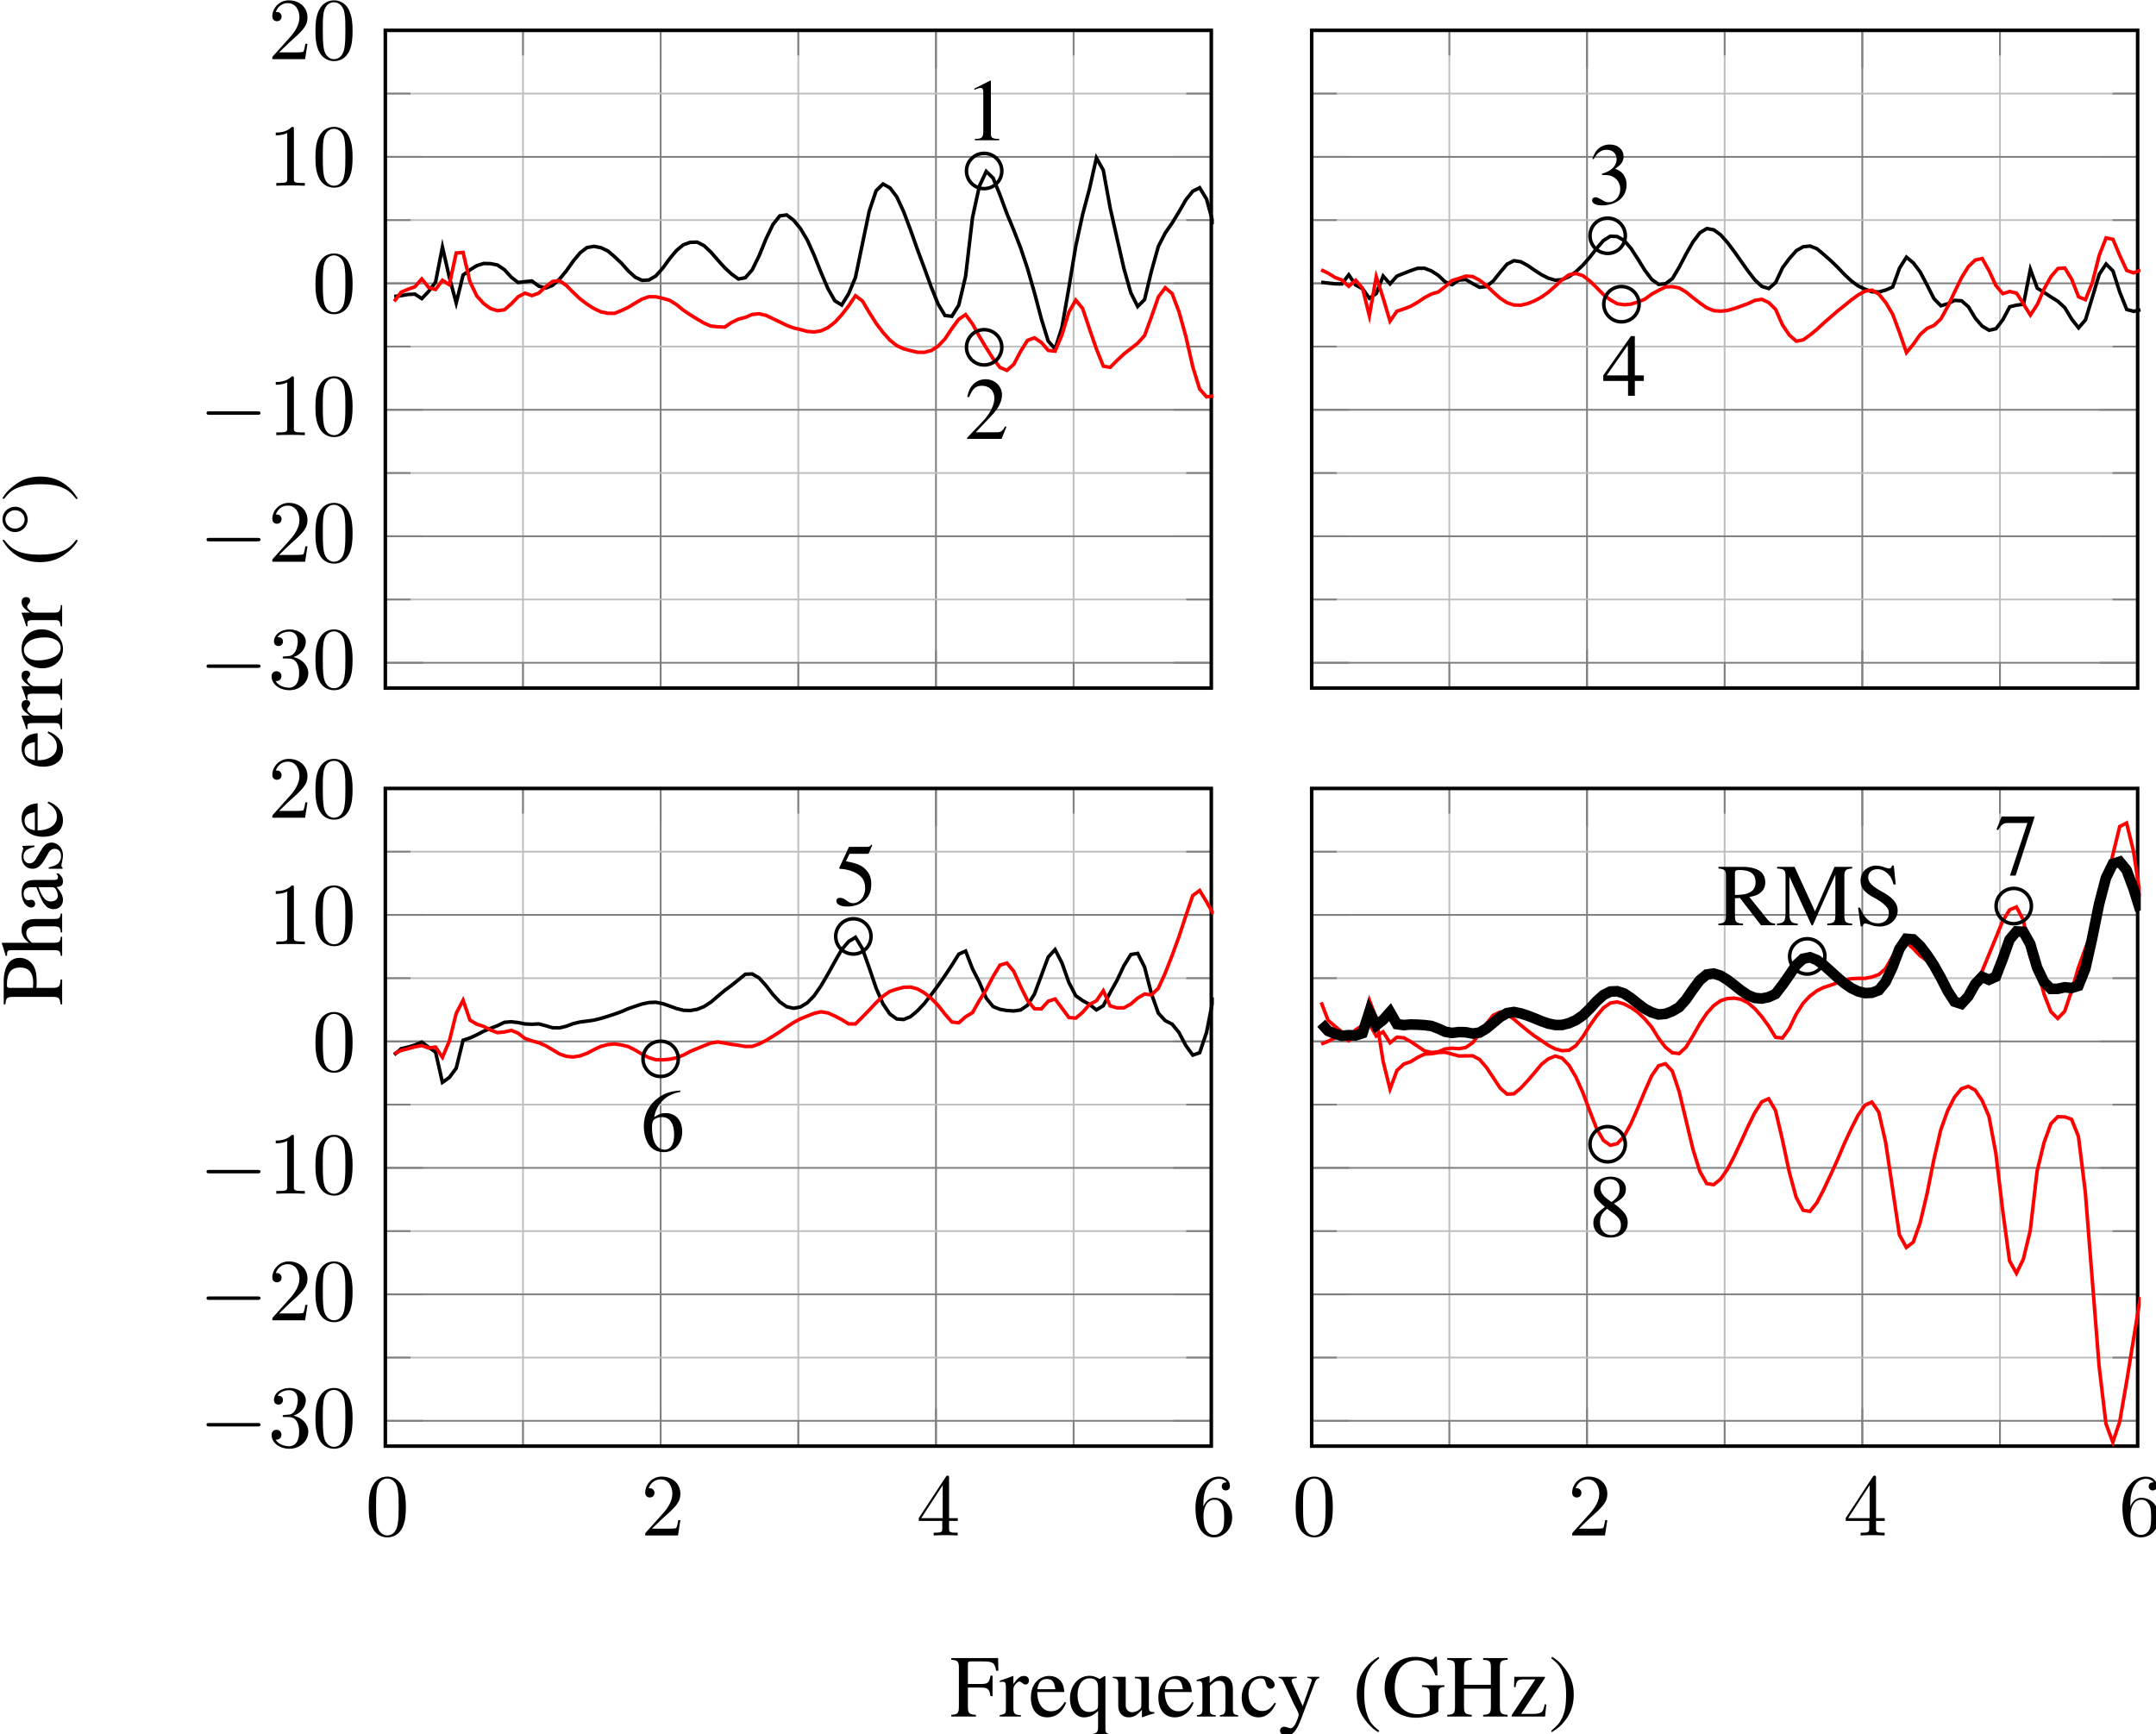 <?xml version="1.0" encoding="UTF-8" standalone="no"?>
<!-- Created with Inkscape (http://www.inkscape.org/) -->

<svg
   width="85.875mm"
   height="69.091mm"
   viewBox="0 0 85.875 69.091"
   version="1.1"
   id="svg13286"
   inkscape:version="1.1.2 (0a00cf5339, 2022-02-04, custom)"
   sodipodi:docname="fig-phase.svg"
   xmlns:inkscape="http://www.inkscape.org/namespaces/inkscape"
   xmlns:sodipodi="http://sodipodi.sourceforge.net/DTD/sodipodi-0.dtd"
   xmlns="http://www.w3.org/2000/svg"
   xmlns:svg="http://www.w3.org/2000/svg">
  <sodipodi:namedview
     id="namedview13288"
     pagecolor="#ffffff"
     bordercolor="#666666"
     borderopacity="1.0"
     inkscape:pageshadow="2"
     inkscape:pageopacity="0.0"
     inkscape:pagecheckerboard="0"
     inkscape:document-units="mm"
     showgrid="false"
     fit-margin-top="0"
     fit-margin-left="0"
     fit-margin-right="0"
     fit-margin-bottom="0"
     inkscape:zoom="1.8116734"
     inkscape:cx="154.00126"
     inkscape:cy="180.22012"
     inkscape:window-width="1099"
     inkscape:window-height="1048"
     inkscape:window-x="56"
     inkscape:window-y="0"
     inkscape:window-maximized="0"
     inkscape:current-layer="layer1" />
  <defs
     id="defs13283">
    <clipPath
       id="clip12">
      <path
         d="m 359.062,72 h 93.258 v 33 H 359.062 Z m 0,0"
         id="path1001" />
    </clipPath>
    <clipPath
       id="clip13">
      <path
         d="m 359.062,82 h 93.258 v 29 H 359.062 Z m 0,0"
         id="path1004" />
    </clipPath>
    <clipPath
       id="clip14">
      <path
         d="m 463.656,80 h 93.254 v 23 h -93.254 z m 0,0"
         id="path1007" />
    </clipPath>
    <clipPath
       id="clip15">
      <path
         d="m 463.656,81 h 93.254 v 25 h -93.254 z m 0,0"
         id="path1010" />
    </clipPath>
    <clipPath
       id="clip16">
      <path
         d="m 359.062,160 h 93.258 v 28 H 359.062 Z m 0,0"
         id="path1013" />
    </clipPath>
    <clipPath
       id="clip17">
      <path
         d="m 359.062,154 h 93.258 v 32 H 359.062 Z m 0,0"
         id="path1016" />
    </clipPath>
    <clipPath
       id="clip18">
      <path
         d="m 463.656,149.055 h 93.254 V 185 h -93.254 z m 0,0"
         id="path1019" />
    </clipPath>
    <clipPath
       id="clip19">
      <path
         d="m 463.656,167 h 93.254 v 56.324 h -93.254 z m 0,0"
         id="path1022" />
    </clipPath>
    <clipPath
       id="clip20">
      <path
         d="m 463.656,149.055 h 93.254 V 194 h -93.254 z m 0,0"
         id="path1025" />
    </clipPath>
  </defs>
  <g
     inkscape:label="Calque 1"
     inkscape:groupmode="layer"
     id="layer1"
     transform="translate(-48.765,-17.915)">
    <path
       style="fill:none;stroke:#bfbfbf;stroke-width:0.07;stroke-linecap:butt;stroke-linejoin:miter;stroke-miterlimit:10;stroke-opacity:1"
       d="m 69.596,45.325 v -26.201 m 10.966,26.201 v -26.201 m 10.966,26.201 v -26.201"
       id="path3908" />
    <path
       style="fill:none;stroke:#7f7f7f;stroke-width:0.07;stroke-linecap:butt;stroke-linejoin:miter;stroke-miterlimit:10;stroke-opacity:1"
       d="m 64.113,45.325 v -26.201 m 10.966,26.201 v -26.201 m 10.966,26.201 v -26.201 m 10.966,26.201 v -26.201"
       id="path3910" />
    <path
       style="fill:none;stroke:#bfbfbf;stroke-width:0.07;stroke-linecap:butt;stroke-linejoin:miter;stroke-miterlimit:10;stroke-opacity:1"
       d="M 64.113,41.797 H 97.012 M 64.113,36.759 H 97.012 M 64.113,31.721 H 97.012 M 64.113,26.683 H 97.012 M 64.113,21.643 h 32.899"
       id="path3912" />
    <path
       style="fill:none;stroke:#7f7f7f;stroke-width:0.07;stroke-linecap:butt;stroke-linejoin:miter;stroke-miterlimit:10;stroke-opacity:1"
       d="M 64.113,44.318 H 97.012 M 64.113,39.278 H 97.012 M 64.113,34.24 H 97.012 M 64.113,29.202 H 97.012 M 64.113,24.164 H 97.012 M 64.113,19.124 h 32.899"
       id="path3914" />
    <path
       style="fill:none;stroke:#7f7f7f;stroke-width:0.07;stroke-linecap:butt;stroke-linejoin:miter;stroke-miterlimit:10;stroke-opacity:1"
       d="m 69.596,45.325 v -1 m 10.966,1 v -1 m 10.966,1 V 44.324 M 69.596,19.124 v 1 m 10.966,-1 v 1 m 10.966,-1 v 1"
       id="path3916" />
    <path
       style="fill:none;stroke:#7f7f7f;stroke-width:0.07;stroke-linecap:butt;stroke-linejoin:miter;stroke-miterlimit:10;stroke-opacity:1"
       d="m 64.113,45.325 v -1.501 m 10.966,1.501 v -1.501 m 10.966,1.501 v -1.501 m 10.966,1.501 V 43.824 M 64.113,19.124 v 1.501 m 10.966,-1.501 v 1.501 m 10.966,-1.501 v 1.501 m 10.966,-1.501 v 1.501"
       id="path3918" />
    <path
       style="fill:none;stroke:#7f7f7f;stroke-width:0.07;stroke-linecap:butt;stroke-linejoin:miter;stroke-miterlimit:10;stroke-opacity:1"
       d="m 64.113,41.797 h 1 M 64.113,36.759 h 1 M 64.113,31.721 h 1 M 64.113,26.683 h 1 M 64.113,21.643 h 1 m 31.899,20.154 h -1 m 1,-5.038 h -1 m 1,-5.038 h -1 m 1,-5.038 h -1 m 1,-5.039 h -1"
       id="path3920" />
    <path
       style="fill:none;stroke:#7f7f7f;stroke-width:0.07;stroke-linecap:butt;stroke-linejoin:miter;stroke-miterlimit:10;stroke-opacity:1"
       d="m 64.113,44.318 h 1.501 M 64.113,39.278 h 1.501 M 64.113,34.24 h 1.501 M 64.113,29.202 h 1.501 M 64.113,24.164 h 1.501 M 64.113,19.124 h 1.501 m 31.399,25.193 h -1.501 m 1.501,-5.039 h -1.501 m 1.501,-5.038 h -1.501 m 1.501,-5.038 h -1.501 m 1.501,-5.038 h -1.501 m 1.501,-5.039 h -1.501"
       id="path3922" />
    <path
       style="fill:none;stroke:#000000;stroke-width:0.141;stroke-linecap:butt;stroke-linejoin:miter;stroke-miterlimit:10;stroke-opacity:1"
       d="m 64.113,45.325 v -26.201 h 32.899 v 26.201 z m 0,0"
       id="path3924" />
    <g
       style="fill:#000000;fill-opacity:1"
       id="g3928"
       transform="matrix(0.353,0,0,0.353,-62.556,-3.259)">
      <g
         id="use3926"
         transform="translate(337.832,137.656)">
        <path
           style="stroke:none"
           d="m 6.562,-2.297 c 0.172,0 0.359,0 0.359,-0.203 0,-0.188 -0.188,-0.188 -0.359,-0.188 H 1.172 c -0.172,0 -0.344,0 -0.344,0.188 0,0.203 0.172,0.203 0.344,0.203 z m 0,0"
           id="path13984" />
      </g>
    </g>
    <g
       style="fill:#000000;fill-opacity:1"
       id="g3934"
       transform="matrix(0.353,0,0,0.353,-62.556,-3.259)">
      <g
         id="use3930"
         transform="translate(345.581,137.656)">
        <path
           style="stroke:none"
           d="m 2.891,-3.516 c 0.812,-0.266 1.391,-0.953 1.391,-1.75 0,-0.812 -0.875,-1.375 -1.828,-1.375 -1,0 -1.766,0.594 -1.766,1.359 0,0.328 0.219,0.516 0.516,0.516 0.297,0 0.5,-0.219 0.5,-0.516 0,-0.484 -0.469,-0.484 -0.609,-0.484 0.297,-0.5 0.953,-0.625 1.312,-0.625 0.422,0 0.969,0.219 0.969,1.109 0,0.125 -0.031,0.703 -0.281,1.141 C 2.797,-3.656 2.453,-3.625 2.203,-3.625 2.125,-3.609 1.891,-3.594 1.812,-3.594 c -0.078,0.016 -0.141,0.031 -0.141,0.125 0,0.109 0.062,0.109 0.234,0.109 h 0.438 c 0.812,0 1.188,0.672 1.188,1.656 0,1.359 -0.688,1.641 -1.125,1.641 -0.438,0 -1.188,-0.172 -1.531,-0.75 0.344,0.047 0.656,-0.172 0.656,-0.547 0,-0.359 -0.266,-0.562 -0.547,-0.562 -0.25,0 -0.562,0.141 -0.562,0.578 0,0.906 0.922,1.562 2.016,1.562 1.219,0 2.125,-0.906 2.125,-1.922 0,-0.812 -0.641,-1.594 -1.672,-1.812 z m 0,0"
           id="path14108" />
      </g>
      <g
         id="use3932"
         transform="translate(350.562,137.656)">
        <path
           style="stroke:none"
           d="m 4.578,-3.188 c 0,-0.797 -0.047,-1.594 -0.391,-2.328 -0.453,-0.969 -1.281,-1.125 -1.688,-1.125 -0.609,0 -1.328,0.266 -1.75,1.188 -0.312,0.688 -0.359,1.469 -0.359,2.266 0,0.75 0.031,1.641 0.453,2.406 0.422,0.797 1.156,1 1.641,1 0.531,0 1.297,-0.203 1.734,-1.156 0.312,-0.688 0.359,-1.469 0.359,-2.25 z M 2.484,0 C 2.094,0 1.5,-0.25 1.328,-1.203 1.219,-1.797 1.219,-2.719 1.219,-3.312 c 0,-0.641 0,-1.297 0.078,-1.828 0.188,-1.188 0.938,-1.281 1.188,-1.281 0.328,0 0.984,0.188 1.172,1.172 0.109,0.562 0.109,1.312 0.109,1.938 0,0.75 0,1.422 -0.109,2.062 C 3.5,-0.297 2.938,0 2.484,0 Z m 0,0"
           id="path14212" />
      </g>
    </g>
    <g
       style="fill:#000000;fill-opacity:1"
       id="g3938"
       transform="matrix(0.353,0,0,0.353,-62.556,-3.259)">
      <g
         id="use3936"
         transform="translate(337.832,123.374)">
        <path
           style="stroke:none"
           d="m 6.562,-2.297 c 0.172,0 0.359,0 0.359,-0.203 0,-0.188 -0.188,-0.188 -0.359,-0.188 H 1.172 c -0.172,0 -0.344,0 -0.344,0.188 0,0.203 0.172,0.203 0.344,0.203 z m 0,0"
           id="path13988" />
      </g>
    </g>
    <g
       style="fill:#000000;fill-opacity:1"
       id="g3944"
       transform="matrix(0.353,0,0,0.353,-62.556,-3.259)">
      <g
         id="use3940"
         transform="translate(345.581,123.374)">
        <path
           style="stroke:none"
           d="m 1.266,-0.766 1.062,-1.031 c 1.547,-1.375 2.141,-1.906 2.141,-2.906 0,-1.141 -0.891,-1.938 -2.109,-1.938 -1.125,0 -1.859,0.922 -1.859,1.812 0,0.547 0.5,0.547 0.531,0.547 0.172,0 0.516,-0.109 0.516,-0.531 0,-0.25 -0.188,-0.516 -0.531,-0.516 -0.078,0 -0.094,0 -0.125,0.016 0.219,-0.656 0.766,-1.016 1.344,-1.016 0.906,0 1.328,0.812 1.328,1.625 C 3.562,-3.906 3.078,-3.125 2.516,-2.5 l -1.906,2.125 C 0.5,-0.266 0.5,-0.234 0.5,0 H 4.203 L 4.469,-1.734 H 4.234 C 4.172,-1.438 4.109,-1 4,-0.844 3.938,-0.766 3.281,-0.766 3.062,-0.766 Z m 0,0"
           id="path14084" />
      </g>
      <g
         id="use3942"
         transform="translate(350.562,123.374)">
        <path
           style="stroke:none"
           d="m 4.578,-3.188 c 0,-0.797 -0.047,-1.594 -0.391,-2.328 -0.453,-0.969 -1.281,-1.125 -1.688,-1.125 -0.609,0 -1.328,0.266 -1.75,1.188 -0.312,0.688 -0.359,1.469 -0.359,2.266 0,0.75 0.031,1.641 0.453,2.406 0.422,0.797 1.156,1 1.641,1 0.531,0 1.297,-0.203 1.734,-1.156 0.312,-0.688 0.359,-1.469 0.359,-2.25 z M 2.484,0 C 2.094,0 1.5,-0.25 1.328,-1.203 1.219,-1.797 1.219,-2.719 1.219,-3.312 c 0,-0.641 0,-1.297 0.078,-1.828 0.188,-1.188 0.938,-1.281 1.188,-1.281 0.328,0 0.984,0.188 1.172,1.172 0.109,0.562 0.109,1.312 0.109,1.938 0,0.75 0,1.422 -0.109,2.062 C 3.5,-0.297 2.938,0 2.484,0 Z m 0,0"
           id="path14216" />
      </g>
    </g>
    <g
       style="fill:#000000;fill-opacity:1"
       id="g3948"
       transform="matrix(0.353,0,0,0.353,-62.556,-3.259)">
      <g
         id="use3946"
         transform="translate(337.832,109.092)">
        <path
           style="stroke:none"
           d="m 6.562,-2.297 c 0.172,0 0.359,0 0.359,-0.203 0,-0.188 -0.188,-0.188 -0.359,-0.188 H 1.172 c -0.172,0 -0.344,0 -0.344,0.188 0,0.203 0.172,0.203 0.344,0.203 z m 0,0"
           id="path13992" />
      </g>
    </g>
    <g
       style="fill:#000000;fill-opacity:1"
       id="g3954"
       transform="matrix(0.353,0,0,0.353,-62.556,-3.259)">
      <g
         id="use3950"
         transform="translate(345.581,109.092)">
        <path
           style="stroke:none"
           d="m 2.938,-6.375 c 0,-0.25 0,-0.266 -0.234,-0.266 C 2.078,-6 1.203,-6 0.891,-6 v 0.312 c 0.203,0 0.781,0 1.297,-0.266 v 5.172 c 0,0.359 -0.031,0.469 -0.922,0.469 h -0.312 V 0 c 0.344,-0.031 1.203,-0.031 1.609,-0.031 0.391,0 1.266,0 1.609,0.031 v -0.312 h -0.312 c -0.906,0 -0.922,-0.109 -0.922,-0.469 z m 0,0"
           id="path14068" />
      </g>
      <g
         id="use3952"
         transform="translate(350.562,109.092)">
        <path
           style="stroke:none"
           d="m 4.578,-3.188 c 0,-0.797 -0.047,-1.594 -0.391,-2.328 -0.453,-0.969 -1.281,-1.125 -1.688,-1.125 -0.609,0 -1.328,0.266 -1.75,1.188 -0.312,0.688 -0.359,1.469 -0.359,2.266 0,0.75 0.031,1.641 0.453,2.406 0.422,0.797 1.156,1 1.641,1 0.531,0 1.297,-0.203 1.734,-1.156 0.312,-0.688 0.359,-1.469 0.359,-2.25 z M 2.484,0 C 2.094,0 1.5,-0.25 1.328,-1.203 1.219,-1.797 1.219,-2.719 1.219,-3.312 c 0,-0.641 0,-1.297 0.078,-1.828 0.188,-1.188 0.938,-1.281 1.188,-1.281 0.328,0 0.984,0.188 1.172,1.172 0.109,0.562 0.109,1.312 0.109,1.938 0,0.75 0,1.422 -0.109,2.062 C 3.5,-0.297 2.938,0 2.484,0 Z m 0,0"
           id="path14220" />
      </g>
    </g>
    <g
       style="fill:#000000;fill-opacity:1"
       id="g3958"
       transform="matrix(0.353,0,0,0.353,-62.556,-3.259)">
      <g
         id="use3956"
         transform="translate(350.563,95.225)">
        <path
           style="stroke:none"
           d="m 4.578,-3.188 c 0,-0.797 -0.047,-1.594 -0.391,-2.328 -0.453,-0.969 -1.281,-1.125 -1.688,-1.125 -0.609,0 -1.328,0.266 -1.75,1.188 -0.312,0.688 -0.359,1.469 -0.359,2.266 0,0.75 0.031,1.641 0.453,2.406 0.422,0.797 1.156,1 1.641,1 0.531,0 1.297,-0.203 1.734,-1.156 0.312,-0.688 0.359,-1.469 0.359,-2.25 z M 2.484,0 C 2.094,0 1.5,-0.25 1.328,-1.203 1.219,-1.797 1.219,-2.719 1.219,-3.312 c 0,-0.641 0,-1.297 0.078,-1.828 0.188,-1.188 0.938,-1.281 1.188,-1.281 0.328,0 0.984,0.188 1.172,1.172 0.109,0.562 0.109,1.312 0.109,1.938 0,0.75 0,1.422 -0.109,2.062 C 3.5,-0.297 2.938,0 2.484,0 Z m 0,0"
           id="path14224" />
      </g>
    </g>
    <g
       style="fill:#000000;fill-opacity:1"
       id="g3964"
       transform="matrix(0.353,0,0,0.353,-62.556,-3.259)">
      <g
         id="use3960"
         transform="translate(345.581,80.943)">
        <path
           style="stroke:none"
           d="m 2.938,-6.375 c 0,-0.25 0,-0.266 -0.234,-0.266 C 2.078,-6 1.203,-6 0.891,-6 v 0.312 c 0.203,0 0.781,0 1.297,-0.266 v 5.172 c 0,0.359 -0.031,0.469 -0.922,0.469 h -0.312 V 0 c 0.344,-0.031 1.203,-0.031 1.609,-0.031 0.391,0 1.266,0 1.609,0.031 v -0.312 h -0.312 c -0.906,0 -0.922,-0.109 -0.922,-0.469 z m 0,0"
           id="path14072" />
      </g>
      <g
         id="use3962"
         transform="translate(350.562,80.943)">
        <path
           style="stroke:none"
           d="m 4.578,-3.188 c 0,-0.797 -0.047,-1.594 -0.391,-2.328 -0.453,-0.969 -1.281,-1.125 -1.688,-1.125 -0.609,0 -1.328,0.266 -1.75,1.188 -0.312,0.688 -0.359,1.469 -0.359,2.266 0,0.75 0.031,1.641 0.453,2.406 0.422,0.797 1.156,1 1.641,1 0.531,0 1.297,-0.203 1.734,-1.156 0.312,-0.688 0.359,-1.469 0.359,-2.25 z M 2.484,0 C 2.094,0 1.5,-0.25 1.328,-1.203 1.219,-1.797 1.219,-2.719 1.219,-3.312 c 0,-0.641 0,-1.297 0.078,-1.828 0.188,-1.188 0.938,-1.281 1.188,-1.281 0.328,0 0.984,0.188 1.172,1.172 0.109,0.562 0.109,1.312 0.109,1.938 0,0.75 0,1.422 -0.109,2.062 C 3.5,-0.297 2.938,0 2.484,0 Z m 0,0"
           id="path14228" />
      </g>
    </g>
    <g
       style="fill:#000000;fill-opacity:1"
       id="g3970"
       transform="matrix(0.353,0,0,0.353,-62.556,-3.259)">
      <g
         id="use3966"
         transform="translate(345.581,66.661)">
        <path
           style="stroke:none"
           d="m 1.266,-0.766 1.062,-1.031 c 1.547,-1.375 2.141,-1.906 2.141,-2.906 0,-1.141 -0.891,-1.938 -2.109,-1.938 -1.125,0 -1.859,0.922 -1.859,1.812 0,0.547 0.5,0.547 0.531,0.547 0.172,0 0.516,-0.109 0.516,-0.531 0,-0.25 -0.188,-0.516 -0.531,-0.516 -0.078,0 -0.094,0 -0.125,0.016 0.219,-0.656 0.766,-1.016 1.344,-1.016 0.906,0 1.328,0.812 1.328,1.625 C 3.562,-3.906 3.078,-3.125 2.516,-2.5 l -1.906,2.125 C 0.5,-0.266 0.5,-0.234 0.5,0 H 4.203 L 4.469,-1.734 H 4.234 C 4.172,-1.438 4.109,-1 4,-0.844 3.938,-0.766 3.281,-0.766 3.062,-0.766 Z m 0,0"
           id="path14088" />
      </g>
      <g
         id="use3968"
         transform="translate(350.562,66.661)">
        <path
           style="stroke:none"
           d="m 4.578,-3.188 c 0,-0.797 -0.047,-1.594 -0.391,-2.328 -0.453,-0.969 -1.281,-1.125 -1.688,-1.125 -0.609,0 -1.328,0.266 -1.75,1.188 -0.312,0.688 -0.359,1.469 -0.359,2.266 0,0.75 0.031,1.641 0.453,2.406 0.422,0.797 1.156,1 1.641,1 0.531,0 1.297,-0.203 1.734,-1.156 0.312,-0.688 0.359,-1.469 0.359,-2.25 z M 2.484,0 C 2.094,0 1.5,-0.25 1.328,-1.203 1.219,-1.797 1.219,-2.719 1.219,-3.312 c 0,-0.641 0,-1.297 0.078,-1.828 0.188,-1.188 0.938,-1.281 1.188,-1.281 0.328,0 0.984,0.188 1.172,1.172 0.109,0.562 0.109,1.312 0.109,1.938 0,0.75 0,1.422 -0.109,2.062 C 3.5,-0.297 2.938,0 2.484,0 Z m 0,0"
           id="path14232" />
      </g>
    </g>
    <g
       clip-path="url(#clip12)"
       clip-rule="nonzero"
       id="g3974"
       transform="matrix(0.353,0,0,0.353,-62.556,-3.259)">
      <path
         style="fill:none;stroke:#000000;stroke-width:0.399;stroke-linecap:butt;stroke-linejoin:miter;stroke-miterlimit:10;stroke-opacity:1"
         d="m 0.776,44.277 0.777,0.09 0.777,0.137 0.777,0.039 0.777,-0.508 0.777,0.82 0.777,1.035 0.777,3.957 0.777,-3.391 0.777,-2.91 0.777,3.152 0.777,0.578 0.777,0.484 0.777,0.242 0.777,-0.023 0.773,-0.152 0.777,-0.523 0.777,-0.848 0.777,-0.605 0.777,0.098 0.777,0.078 0.777,-0.586 0.777,-0.219 0.777,0.309 0.777,0.695 0.777,0.941 0.777,1.102 0.777,0.934 0.777,0.594 0.777,0.137 0.777,-0.148 0.777,-0.359 0.777,-0.66 0.773,-0.727 0.777,-0.875 0.777,-0.707 0.777,-0.363 0.777,0.043 0.777,0.453 0.777,0.879 0.777,1.066 0.777,0.93 0.777,0.648 0.777,0.273 0.777,0.023 0.777,-0.395 0.777,-0.734 0.777,-0.895 0.777,-0.863 0.777,-0.711 0.777,-0.566 0.773,0.148 0.777,0.887 0.777,1.578 0.777,1.906 0.777,1.617 0.777,0.988 0.777,0.109 0.777,-0.586 0.777,-0.938 0.777,-1.301 0.777,-1.727 0.777,-1.949 0.777,-1.816 0.777,-1.371 0.777,-0.477 0.777,1.262 0.777,1.859 0.777,3.754 0.773,3.707 0.777,2.312 0.777,0.762 0.777,-0.426 0.777,-1.016 0.777,-1.68 0.777,-2.062 0.777,-2.203 0.777,-2.086 0.777,-2.141 0.777,-1.926 0.777,-1.297 0.777,-0.094 0.777,1.254 0.777,3.273 0.777,6.617 0.777,3.559 0.777,1.648 0.773,-0.758 0.777,-1.898 0.777,-2.109 0.777,-1.871 0.777,-2.008 0.777,-2.328 0.777,-2.711 0.777,-2.941 0.777,-2.527 0.777,-0.875 0.777,2.43 0.777,4.465 0.777,4.691 0.777,3.586 0.777,2.91 0.777,3.465 0.777,-1.383 0.777,-4.258 0.773,-3.434 0.777,-3.406 0.777,-2.73 0.777,-1.551 0.777,0.777 0.777,3.223 0.777,2.777 0.777,1.512 0.777,1.125 0.777,1.27 0.777,1.355 0.777,0.969 0.777,0.391 0.777,-1.281 0.777,-2.844"
         transform="matrix(1,0,0,-1,359.064,137.718)"
         id="path3972" />
    </g>
    <g
       style="fill:#000000;fill-opacity:1"
       id="g3978"
       transform="matrix(0.353,0,0,0.353,-62.556,-3.259)">
      <g
         id="use3976"
         transform="translate(424.182,75.813)">
        <path
           style="stroke:none"
           d="m 2.906,-6.734 -1.797,0.906 V -5.688 C 1.219,-5.734 1.328,-5.781 1.375,-5.797 1.562,-5.875 1.719,-5.906 1.828,-5.906 2.031,-5.906 2.125,-5.766 2.125,-5.438 v 4.516 c 0,0.328 -0.078,0.547 -0.234,0.641 -0.156,0.094 -0.297,0.125 -0.719,0.125 V 0 h 2.75 v -0.156 c -0.781,0 -0.938,-0.109 -0.938,-0.578 V -6.719 Z m 0,0"
           id="path14180" />
      </g>
    </g>
    <g
       clip-path="url(#clip13)"
       clip-rule="nonzero"
       id="g3982"
       transform="matrix(0.353,0,0,0.353,-62.556,-3.259)">
      <path
         style="fill:none;stroke:#ff0000;stroke-width:0.399;stroke-linecap:butt;stroke-linejoin:miter;stroke-miterlimit:10;stroke-opacity:1"
         d="m 0.776,43.726 0.777,1.031 0.777,0.336 0.777,0.277 0.777,0.887 0.777,-0.965 0.777,-0.227 0.777,1.035 0.777,-0.492 0.777,3.578 0.777,0.055 0.777,-3.316 0.777,-1.602 0.777,-0.852 0.777,-0.562 0.773,-0.234 0.777,0.098 0.777,0.664 0.777,0.805 0.777,0.41 0.777,-0.277 0.777,0.285 0.777,0.723 0.777,0.59 0.777,0.09 0.777,-0.543 0.777,-0.785 0.777,-0.734 0.777,-0.586 0.777,-0.496 0.777,-0.371 0.777,-0.164 0.777,-0.008 0.773,0.312 0.777,0.367 0.777,0.473 0.777,0.453 0.777,0.266 0.777,-0.004 0.777,-0.172 0.777,-0.227 0.777,-0.484 0.777,-0.633 0.777,-0.52 0.777,-0.48 0.777,-0.457 0.777,-0.336 0.777,-0.078 0.777,-0.035 0.777,0.52 0.777,0.375 0.773,0.199 0.777,0.332 0.777,0.078 0.777,-0.18 1.555,-0.742 0.777,-0.379 0.777,-0.297 0.777,-0.184 0.777,-0.211 0.777,-0.062 0.777,0.129 0.777,0.363 0.777,0.598 0.777,0.852 0.777,0.996 0.777,1.152 0.777,-0.578 0.773,-1.301 0.777,-1.234 0.777,-1.027 0.777,-0.871 0.777,-0.621 0.777,-0.359 0.777,-0.207 0.777,-0.18 0.777,-0.012 0.777,0.203 0.777,0.496 0.777,0.82 0.777,1.172 0.777,1.043 0.777,0.523 0.777,-1.051 0.777,-1.41 0.777,-1.293 0.773,-1.223 0.777,-0.984 0.777,-0.328 0.777,0.684 0.777,1.477 0.777,1.23 0.777,0.281 0.777,-0.52 0.777,-0.902 0.777,-0.086 0.777,1.859 0.777,2.555 0.777,1.348 0.777,-0.949 0.777,-2.316 0.777,-2.242 0.777,-1.949 0.777,-0.129 0.773,0.781 0.777,0.73 0.777,0.605 0.777,0.609 0.777,0.863 0.777,2.125 0.777,2.227 0.777,1.047 0.777,-0.668 0.777,-2.055 0.777,-2.793 0.777,-3.406 0.777,-2.52 0.777,-0.875 0.777,0.102"
         transform="matrix(1,0,0,-1,359.064,137.718)"
         id="path3980" />
    </g>
    <g
       style="fill:#000000;fill-opacity:1"
       id="g3986"
       transform="matrix(0.353,0,0,0.353,-62.556,-3.259)">
      <g
         id="use3984"
         transform="translate(424.182,109.516)">
        <path
           style="stroke:none"
           d="m 4.734,-1.359 -0.125,-0.062 C 4.234,-0.844 4.109,-0.75 3.656,-0.75 h -2.375 l 1.672,-1.766 c 0.891,-0.922 1.281,-1.688 1.281,-2.453 0,-1 -0.812,-1.766 -1.859,-1.766 -0.547,0 -1.062,0.219 -1.422,0.609 C 0.625,-5.781 0.484,-5.469 0.312,-4.75 l 0.203,0.047 C 0.922,-5.688 1.281,-6 1.969,-6 2.797,-6 3.375,-5.438 3.375,-4.594 3.375,-3.812 2.906,-2.891 2.078,-2 l -1.781,1.875 V 0 H 4.188 Z m 0,0"
           id="path14164" />
      </g>
    </g>
    <path
       style="fill:none;stroke:#000000;stroke-width:0.141;stroke-linecap:butt;stroke-linejoin:miter;stroke-miterlimit:10;stroke-opacity:1"
       d="m 88.668,24.727 c 0,-0.389 -0.316,-0.703 -0.703,-0.703 -0.389,0 -0.704,0.314 -0.704,0.703 0,0.389 0.316,0.703 0.704,0.703 0.387,0 0.703,-0.314 0.703,-0.703 z m 0,0"
       id="path3988" />
    <path
       style="fill:none;stroke:#000000;stroke-width:0.141;stroke-linecap:butt;stroke-linejoin:miter;stroke-miterlimit:10;stroke-opacity:1"
       d="m 88.668,31.751 c 0,-0.389 -0.316,-0.703 -0.703,-0.703 -0.389,0 -0.704,0.314 -0.704,0.703 0,0.389 0.316,0.703 0.704,0.703 0.387,0 0.703,-0.314 0.703,-0.703 z m 0,0"
       id="path3990" />
    <path
       style="fill:none;stroke:#bfbfbf;stroke-width:0.07;stroke-linecap:butt;stroke-linejoin:miter;stroke-miterlimit:10;stroke-opacity:1"
       d="m 106.494,45.325 v -26.201 m 10.966,26.201 v -26.201 m 10.965,26.201 v -26.201"
       id="path3992" />
    <path
       style="fill:none;stroke:#7f7f7f;stroke-width:0.07;stroke-linecap:butt;stroke-linejoin:miter;stroke-miterlimit:10;stroke-opacity:1"
       d="m 101.011,45.325 v -26.201 m 10.966,26.201 v -26.201 m 10.965,26.201 v -26.201 m 10.966,26.201 v -26.201"
       id="path3994" />
    <path
       style="fill:none;stroke:#bfbfbf;stroke-width:0.07;stroke-linecap:butt;stroke-linejoin:miter;stroke-miterlimit:10;stroke-opacity:1"
       d="m 101.011,41.797 h 32.898 M 101.011,36.759 h 32.898 M 101.011,31.721 h 32.898 M 101.011,26.683 h 32.898 M 101.011,21.643 h 32.898"
       id="path3996" />
    <path
       style="fill:none;stroke:#7f7f7f;stroke-width:0.07;stroke-linecap:butt;stroke-linejoin:miter;stroke-miterlimit:10;stroke-opacity:1"
       d="m 101.011,44.318 h 32.898 M 101.011,39.278 h 32.898 M 101.011,34.24 h 32.898 M 101.011,29.202 h 32.898 M 101.011,24.164 h 32.898 M 101.011,19.124 h 32.898"
       id="path3998" />
    <path
       style="fill:none;stroke:#7f7f7f;stroke-width:0.07;stroke-linecap:butt;stroke-linejoin:miter;stroke-miterlimit:10;stroke-opacity:1"
       d="m 106.494,45.325 v -1 m 10.966,1 v -1 m 10.965,1 V 44.324 M 106.494,19.124 v 1 m 10.966,-1 v 1 m 10.965,-1 v 1"
       id="path4000" />
    <path
       style="fill:none;stroke:#7f7f7f;stroke-width:0.07;stroke-linecap:butt;stroke-linejoin:miter;stroke-miterlimit:10;stroke-opacity:1"
       d="m 101.011,45.325 v -1.501 m 10.966,1.501 v -1.501 m 10.965,1.501 v -1.501 m 10.966,1.501 V 43.824 M 101.011,19.124 v 1.501 m 10.966,-1.501 v 1.501 m 10.965,-1.501 v 1.501 m 10.966,-1.501 v 1.501"
       id="path4002" />
    <path
       style="fill:none;stroke:#7f7f7f;stroke-width:0.07;stroke-linecap:butt;stroke-linejoin:miter;stroke-miterlimit:10;stroke-opacity:1"
       d="m 101.011,41.797 h 1 M 101.011,36.759 h 1 m -1,-5.038 h 1 m -1,-5.038 h 1 M 101.011,21.643 h 1 m 31.897,20.154 h -1 m 1,-5.038 h -1 m 1,-5.038 h -1 m 1,-5.038 h -1 m 1,-5.039 h -1"
       id="path4004" />
    <path
       style="fill:none;stroke:#7f7f7f;stroke-width:0.07;stroke-linecap:butt;stroke-linejoin:miter;stroke-miterlimit:10;stroke-opacity:1"
       d="m 101.011,44.318 h 1.499 m -1.499,-5.039 h 1.499 m -1.499,-5.038 h 1.499 m -1.499,-5.038 h 1.499 m -1.499,-5.038 h 1.499 m -1.499,-5.039 h 1.499 m 31.399,25.193 h -1.499 m 1.499,-5.039 h -1.499 m 1.499,-5.038 h -1.499 m 1.499,-5.038 h -1.499 m 1.499,-5.038 h -1.499 m 1.499,-5.039 h -1.499"
       id="path4006" />
    <path
       style="fill:none;stroke:#000000;stroke-width:0.141;stroke-linecap:butt;stroke-linejoin:miter;stroke-miterlimit:10;stroke-opacity:1"
       d="m 101.011,45.325 v -26.201 h 32.898 v 26.201 z m 0,0"
       id="path4008" />
    <g
       clip-path="url(#clip14)"
       clip-rule="nonzero"
       id="g4012"
       transform="matrix(0.353,0,0,0.353,-62.556,-3.259)">
      <path
         style="fill:none;stroke:#000000;stroke-width:0.399;stroke-linecap:butt;stroke-linejoin:miter;stroke-miterlimit:10;stroke-opacity:1"
         d="m 0.778,45.886 0.777,-0.098 0.777,-0.082 0.777,-0.016 0.777,1.035 0.777,-1.156 0.777,-0.414 0.773,-1.078 0.777,0.523 0.777,1.98 0.777,-0.883 0.777,0.879 0.777,0.309 0.777,0.305 0.777,0.266 0.777,0.008 0.777,-0.301 0.777,-0.496 0.777,-0.734 0.777,-0.332 0.777,0.535 0.777,0.051 0.777,-0.453 0.777,-0.422 0.777,0.086 0.773,0.633 0.777,0.973 0.777,0.918 0.777,0.395 0.777,-0.121 0.777,-0.422 0.777,-0.539 0.777,-0.5 0.777,-0.395 0.777,-0.227 0.777,0.062 0.777,0.336 0.777,0.559 0.777,0.73 0.777,0.883 0.777,1.008 0.777,0.895 0.777,0.492 0.773,-0.035 L 34.969,50.593 l 0.777,-0.91 0.777,-1.199 0.777,-1.258 0.777,-1.031 0.777,-0.551 0.777,0.066 0.777,0.586 0.777,1.305 0.777,1.496 0.777,1.352 0.777,1.023 0.777,0.469 0.777,-0.145 0.777,-0.559 0.777,-0.879 0.777,-1.031 0.773,-1.102 0.777,-1.098 0.777,-1 0.777,-0.715 0.777,-0.242 0.777,0.684 0.777,1.668 0.777,1.043 0.777,0.879 0.777,0.445 0.777,0.078 0.777,-0.309 0.777,-0.652 0.777,-0.684 0.777,-0.75 0.777,-0.82 0.777,-0.727 0.777,-0.57 0.773,-0.363 0.777,-0.285 0.777,-0.02 0.777,0.215 0.777,0.344 0.777,2.141 0.777,1.227 0.777,-0.648 0.777,-1.031 0.777,-1.477 0.777,-1.535 0.777,-0.797 0.777,0.23 0.777,0.383 0.777,-0.051 0.777,-0.676 0.777,-1.289 0.777,-0.898 0.773,-0.457 0.777,0.168 0.777,1.012 0.777,1.461 0.777,0.191 0.777,0.098 0.777,3.938 0.777,-2.125 0.777,-0.477 0.777,-0.52 0.777,-0.484 0.777,-0.719 0.777,-1.289 0.777,-0.988 0.777,0.895 0.777,2.555 0.777,2.59 0.773,1.164 0.777,-0.781 0.777,-2.418 0.777,-1.934 0.777,-0.207 0.777,0.176"
         transform="matrix(1,0,0,-1,463.656,137.718)"
         id="path4010" />
    </g>
    <g
       style="fill:#000000;fill-opacity:1"
       id="g4016"
       transform="matrix(0.353,0,0,0.353,-62.556,-3.259)">
      <g
         id="use4014"
         transform="translate(494.581,83.026)">
        <path
           style="stroke:none"
           d="m 1.531,-3.297 c 0.578,0 0.812,0.031 1.047,0.109 0.625,0.234 1.016,0.797 1.016,1.484 0,0.828 -0.578,1.484 -1.312,1.484 -0.266,0 -0.469,-0.078 -0.828,-0.312 -0.312,-0.172 -0.469,-0.25 -0.641,-0.25 -0.234,0 -0.391,0.141 -0.391,0.359 0,0.344 0.438,0.562 1.141,0.562 0.766,0 1.547,-0.266 2.016,-0.672 C 4.047,-0.938 4.312,-1.516 4.312,-2.188 c 0,-0.5 -0.172,-0.969 -0.453,-1.281 C 3.656,-3.688 3.469,-3.812 3.031,-4 c 0.688,-0.469 0.938,-0.828 0.938,-1.375 0,-0.812 -0.641,-1.359 -1.562,-1.359 -0.5,0 -0.938,0.172 -1.297,0.484 -0.297,0.266 -0.438,0.531 -0.656,1.125 L 0.594,-5.078 C 1,-5.812 1.453,-6.141 2.078,-6.141 c 0.656,0 1.109,0.438 1.109,1.062 0,0.359 -0.156,0.719 -0.406,0.969 -0.297,0.297 -0.578,0.453 -1.25,0.688 z m 0,0"
           id="path14152" />
      </g>
    </g>
    <g
       clip-path="url(#clip15)"
       clip-rule="nonzero"
       id="g4020"
       transform="matrix(0.353,0,0,0.353,-62.556,-3.259)">
      <path
         style="fill:none;stroke:#ff0000;stroke-width:0.399;stroke-linecap:butt;stroke-linejoin:miter;stroke-miterlimit:10;stroke-opacity:1"
         d="m 0.778,47.281 0.777,-0.367 0.777,-0.488 0.777,-0.293 0.777,-0.711 0.777,0.684 0.777,-0.891 0.773,-3.102 0.777,4.391 0.777,-2.402 0.777,-2.609 0.777,1.121 0.777,0.254 0.777,0.305 0.777,0.445 0.777,0.52 0.777,0.414 0.777,0.227 0.777,0.605 0.777,0.688 0.777,0.242 0.777,0.266 0.777,-0.055 0.777,-0.406 0.777,-0.605 0.773,-0.742 0.777,-0.691 0.777,-0.508 0.777,-0.258 0.777,-0.02 0.777,0.18 0.777,0.312 0.777,0.422 0.777,0.551 0.777,0.68 0.777,0.727 0.777,0.555 0.777,0.152 0.777,-0.242 0.777,-0.59 0.777,-0.758 0.777,-0.789 0.777,-0.605 0.773,-0.426 L 34.969,43.343 l 0.777,0.074 0.777,0.238 0.777,0.32 0.777,0.57 0.777,0.422 0.777,0.387 0.777,0.031 0.777,-0.152 0.777,-0.469 0.777,-0.633 0.777,-0.598 0.777,-0.539 0.777,-0.316 0.777,-0.062 0.777,0.082 0.777,0.223 0.773,0.27 0.777,0.289 0.777,0.363 0.777,0.109 0.777,-0.367 0.777,-0.77 0.777,-1.762 0.777,-1.145 0.777,-0.676 0.777,0.148 0.777,0.555 0.777,0.637 0.777,0.723 0.777,0.672 0.777,0.676 0.777,0.613 0.777,0.637 0.777,0.566 0.773,0.422 0.777,0.113 0.777,-0.465 0.777,-0.949 0.777,-1.309 0.777,-2.082 0.777,-2.25 0.777,0.949 0.777,1.105 0.777,0.684 0.777,0.332 0.777,0.73 0.777,1.414 0.777,1.648 0.777,1.598 0.777,1.258 0.777,0.738 0.777,0.16 0.773,-1.371 0.777,-1.688 0.777,-0.902 0.777,0.246 0.777,-0.188 0.777,-1.223 0.777,-1.254 0.777,1.188 0.777,1.766 0.777,1.395 0.777,0.906 0.777,0.059 0.777,-1.27 0.777,-1.98 0.777,-0.32 0.777,1.926 0.777,3.074 0.773,1.969 0.777,-0.164 0.777,-1.844 0.777,-1.672 0.777,-0.27 0.777,0.316"
         transform="matrix(1,0,0,-1,463.656,137.718)"
         id="path4018" />
    </g>
    <g
       style="fill:#000000;fill-opacity:1"
       id="g4024"
       transform="matrix(0.353,0,0,0.353,-62.556,-3.259)">
      <g
         id="use4022"
         transform="translate(496.135,104.646)">
        <path
           style="stroke:none"
           d="M 4.703,-2.297 H 3.688 v -4.438 H 3.25 l -3.125,4.438 v 0.625 H 2.922 V 0 H 3.688 v -1.672 h 1.016 z m -1.797,0 H 0.516 L 2.906,-5.719 Z m 0,0"
           id="path14208" />
      </g>
    </g>
    <path
       style="fill:none;stroke:#000000;stroke-width:0.141;stroke-linecap:butt;stroke-linejoin:miter;stroke-miterlimit:10;stroke-opacity:1"
       d="m 113.503,27.307 c 0,-0.389 -0.316,-0.703 -0.703,-0.703 -0.389,0 -0.704,0.314 -0.704,0.703 0,0.389 0.316,0.703 0.704,0.703 0.387,0 0.703,-0.314 0.703,-0.703 z m 0,0"
       id="path4026" />
    <path
       style="fill:none;stroke:#000000;stroke-width:0.141;stroke-linecap:butt;stroke-linejoin:miter;stroke-miterlimit:10;stroke-opacity:1"
       d="m 114.052,30.033 c 0,-0.389 -0.316,-0.703 -0.704,-0.703 -0.387,0 -0.703,0.314 -0.703,0.703 0,0.389 0.316,0.703 0.703,0.703 0.389,0 0.704,-0.314 0.704,-0.703 z m 0,0"
       id="path4028" />
    <path
       style="fill:none;stroke:#bfbfbf;stroke-width:0.07;stroke-linecap:butt;stroke-linejoin:miter;stroke-miterlimit:10;stroke-opacity:1"
       d="M 69.596,75.525 V 49.324 M 80.562,75.525 V 49.324 M 91.529,75.525 V 49.324"
       id="path4030" />
    <path
       style="fill:none;stroke:#7f7f7f;stroke-width:0.07;stroke-linecap:butt;stroke-linejoin:miter;stroke-miterlimit:10;stroke-opacity:1"
       d="M 64.113,75.525 V 49.324 M 75.079,75.525 V 49.324 M 86.046,75.525 V 49.324 M 97.012,75.525 V 49.324"
       id="path4032" />
    <path
       style="fill:none;stroke:#bfbfbf;stroke-width:0.07;stroke-linecap:butt;stroke-linejoin:miter;stroke-miterlimit:10;stroke-opacity:1"
       d="M 64.113,71.997 H 97.012 M 64.113,66.959 H 97.012 M 64.113,61.921 H 97.012 M 64.113,56.883 H 97.012 M 64.113,51.843 h 32.899"
       id="path4034" />
    <path
       style="fill:none;stroke:#7f7f7f;stroke-width:0.07;stroke-linecap:butt;stroke-linejoin:miter;stroke-miterlimit:10;stroke-opacity:1"
       d="M 64.113,74.516 H 97.012 M 64.113,69.478 H 97.012 M 64.113,64.44 H 97.012 M 64.113,59.402 H 97.012 M 64.113,54.362 H 97.012 M 64.113,49.324 h 32.899"
       id="path4036" />
    <path
       style="fill:none;stroke:#7f7f7f;stroke-width:0.07;stroke-linecap:butt;stroke-linejoin:miter;stroke-miterlimit:10;stroke-opacity:1"
       d="m 69.596,75.525 v -1 m 10.966,1 v -1 m 10.966,1 V 74.524 M 69.596,49.324 v 1 m 10.966,-1 v 1 m 10.966,-1 v 1"
       id="path4038" />
    <path
       style="fill:none;stroke:#7f7f7f;stroke-width:0.07;stroke-linecap:butt;stroke-linejoin:miter;stroke-miterlimit:10;stroke-opacity:1"
       d="m 64.113,75.525 v -1.501 m 10.966,1.501 v -1.501 m 10.966,1.501 v -1.501 m 10.966,1.501 V 74.024 M 64.113,49.324 v 1.501 m 10.966,-1.501 v 1.501 m 10.966,-1.501 v 1.501 m 10.966,-1.501 v 1.501"
       id="path4040" />
    <path
       style="fill:none;stroke:#7f7f7f;stroke-width:0.07;stroke-linecap:butt;stroke-linejoin:miter;stroke-miterlimit:10;stroke-opacity:1"
       d="m 64.113,71.997 h 1 M 64.113,66.959 h 1 M 64.113,61.921 h 1 M 64.113,56.883 h 1 M 64.113,51.843 h 1 m 31.899,20.154 h -1 m 1,-5.038 h -1 m 1,-5.038 h -1 m 1,-5.038 h -1 m 1,-5.039 h -1"
       id="path4042" />
    <path
       style="fill:none;stroke:#7f7f7f;stroke-width:0.07;stroke-linecap:butt;stroke-linejoin:miter;stroke-miterlimit:10;stroke-opacity:1"
       d="m 64.113,74.516 h 1.501 M 64.113,69.478 h 1.501 M 64.113,64.44 h 1.501 M 64.113,59.402 h 1.501 M 64.113,54.362 h 1.501 M 64.113,49.324 h 1.501 m 31.399,25.192 h -1.501 m 1.501,-5.038 h -1.501 m 1.501,-5.038 h -1.501 m 1.501,-5.038 h -1.501 m 1.501,-5.039 h -1.501 m 1.501,-5.038 h -1.501"
       id="path4044" />
    <path
       style="fill:none;stroke:#000000;stroke-width:0.141;stroke-linecap:butt;stroke-linejoin:miter;stroke-miterlimit:10;stroke-opacity:1"
       d="M 64.113,75.525 V 49.324 h 32.899 v 26.201 z m 0,0"
       id="path4046" />
    <g
       style="fill:#000000;fill-opacity:1"
       id="g4050"
       transform="matrix(0.353,0,0,0.353,-62.556,-3.259)">
      <g
         id="use4048"
         transform="translate(356.573,233.263)">
        <path
           style="stroke:none"
           d="m 4.578,-3.188 c 0,-0.797 -0.047,-1.594 -0.391,-2.328 -0.453,-0.969 -1.281,-1.125 -1.688,-1.125 -0.609,0 -1.328,0.266 -1.75,1.188 -0.312,0.688 -0.359,1.469 -0.359,2.266 0,0.75 0.031,1.641 0.453,2.406 0.422,0.797 1.156,1 1.641,1 0.531,0 1.297,-0.203 1.734,-1.156 0.312,-0.688 0.359,-1.469 0.359,-2.25 z M 2.484,0 C 2.094,0 1.5,-0.25 1.328,-1.203 1.219,-1.797 1.219,-2.719 1.219,-3.312 c 0,-0.641 0,-1.297 0.078,-1.828 0.188,-1.188 0.938,-1.281 1.188,-1.281 0.328,0 0.984,0.188 1.172,1.172 0.109,0.562 0.109,1.312 0.109,1.938 0,0.75 0,1.422 -0.109,2.062 C 3.5,-0.297 2.938,0 2.484,0 Z m 0,0"
           id="path14236" />
      </g>
    </g>
    <g
       style="fill:#000000;fill-opacity:1"
       id="g4054"
       transform="matrix(0.353,0,0,0.353,-62.556,-3.259)">
      <g
         id="use4052"
         transform="translate(387.658,233.263)">
        <path
           style="stroke:none"
           d="m 1.266,-0.766 1.062,-1.031 c 1.547,-1.375 2.141,-1.906 2.141,-2.906 0,-1.141 -0.891,-1.938 -2.109,-1.938 -1.125,0 -1.859,0.922 -1.859,1.812 0,0.547 0.5,0.547 0.531,0.547 0.172,0 0.516,-0.109 0.516,-0.531 0,-0.25 -0.188,-0.516 -0.531,-0.516 -0.078,0 -0.094,0 -0.125,0.016 0.219,-0.656 0.766,-1.016 1.344,-1.016 0.906,0 1.328,0.812 1.328,1.625 C 3.562,-3.906 3.078,-3.125 2.516,-2.5 l -1.906,2.125 C 0.5,-0.266 0.5,-0.234 0.5,0 H 4.203 L 4.469,-1.734 H 4.234 C 4.172,-1.438 4.109,-1 4,-0.844 3.938,-0.766 3.281,-0.766 3.062,-0.766 Z m 0,0"
           id="path14092" />
      </g>
    </g>
    <g
       style="fill:#000000;fill-opacity:1"
       id="g4058"
       transform="matrix(0.353,0,0,0.353,-62.556,-3.259)">
      <g
         id="use4056"
         transform="translate(418.742,233.263)">
        <path
           style="stroke:none"
           d="m 2.938,-1.641 v 0.859 c 0,0.359 -0.031,0.469 -0.766,0.469 H 1.969 V 0 C 2.375,-0.031 2.891,-0.031 3.312,-0.031 c 0.422,0 0.938,0 1.359,0.031 v -0.312 h -0.219 c -0.734,0 -0.75,-0.109 -0.75,-0.469 V -1.641 H 4.688 v -0.312 H 3.703 v -4.531 c 0,-0.203 0,-0.266 -0.172,-0.266 -0.078,0 -0.109,0 -0.188,0.125 l -3.062,4.672 v 0.312 z m 0.047,-0.312 H 0.562 l 2.422,-3.719 z m 0,0"
           id="path14060" />
      </g>
    </g>
    <g
       style="fill:#000000;fill-opacity:1"
       id="g4062"
       transform="matrix(0.353,0,0,0.353,-62.556,-3.259)">
      <g
         id="use4060"
         transform="translate(449.827,233.263)">
        <path
           style="stroke:none"
           d="m 1.312,-3.266 v -0.25 c 0,-2.516 1.234,-2.875 1.75,-2.875 0.234,0 0.656,0.062 0.875,0.406 -0.156,0 -0.547,0 -0.547,0.438 0,0.312 0.234,0.469 0.453,0.469 0.156,0 0.469,-0.094 0.469,-0.484 0,-0.594 -0.438,-1.078 -1.266,-1.078 -1.281,0 -2.625,1.281 -2.625,3.484 0,2.672 1.156,3.375 2.078,3.375 1.109,0 2.062,-0.938 2.062,-2.25 0,-1.266 -0.891,-2.219 -2,-2.219 -0.672,0 -1.047,0.5 -1.25,0.984 z M 2.5,-0.062 c -0.625,0 -0.922,-0.594 -0.984,-0.75 -0.188,-0.469 -0.188,-1.266 -0.188,-1.438 0,-0.781 0.328,-1.781 1.219,-1.781 0.172,0 0.625,0 0.938,0.625 0.172,0.359 0.172,0.875 0.172,1.359 0,0.484 0,0.984 -0.172,1.344 C 3.188,-0.109 2.734,-0.062 2.5,-0.062 Z m 0,0"
           id="path14052" />
      </g>
    </g>
    <g
       style="fill:#000000;fill-opacity:1"
       id="g4066"
       transform="matrix(0.353,0,0,0.353,-62.556,-3.259)">
      <g
         id="use4064"
         transform="translate(337.832,223.262)">
        <path
           style="stroke:none"
           d="m 6.562,-2.297 c 0.172,0 0.359,0 0.359,-0.203 0,-0.188 -0.188,-0.188 -0.359,-0.188 H 1.172 c -0.172,0 -0.344,0 -0.344,0.188 0,0.203 0.172,0.203 0.344,0.203 z m 0,0"
           id="path13996" />
      </g>
    </g>
    <g
       style="fill:#000000;fill-opacity:1"
       id="g4072"
       transform="matrix(0.353,0,0,0.353,-62.556,-3.259)">
      <g
         id="use4068"
         transform="translate(345.581,223.262)">
        <path
           style="stroke:none"
           d="m 2.891,-3.516 c 0.812,-0.266 1.391,-0.953 1.391,-1.75 0,-0.812 -0.875,-1.375 -1.828,-1.375 -1,0 -1.766,0.594 -1.766,1.359 0,0.328 0.219,0.516 0.516,0.516 0.297,0 0.5,-0.219 0.5,-0.516 0,-0.484 -0.469,-0.484 -0.609,-0.484 0.297,-0.5 0.953,-0.625 1.312,-0.625 0.422,0 0.969,0.219 0.969,1.109 0,0.125 -0.031,0.703 -0.281,1.141 C 2.797,-3.656 2.453,-3.625 2.203,-3.625 2.125,-3.609 1.891,-3.594 1.812,-3.594 c -0.078,0.016 -0.141,0.031 -0.141,0.125 0,0.109 0.062,0.109 0.234,0.109 h 0.438 c 0.812,0 1.188,0.672 1.188,1.656 0,1.359 -0.688,1.641 -1.125,1.641 -0.438,0 -1.188,-0.172 -1.531,-0.75 0.344,0.047 0.656,-0.172 0.656,-0.547 0,-0.359 -0.266,-0.562 -0.547,-0.562 -0.25,0 -0.562,0.141 -0.562,0.578 0,0.906 0.922,1.562 2.016,1.562 1.219,0 2.125,-0.906 2.125,-1.922 0,-0.812 -0.641,-1.594 -1.672,-1.812 z m 0,0"
           id="path14112" />
      </g>
      <g
         id="use4070"
         transform="translate(350.562,223.262)">
        <path
           style="stroke:none"
           d="m 4.578,-3.188 c 0,-0.797 -0.047,-1.594 -0.391,-2.328 -0.453,-0.969 -1.281,-1.125 -1.688,-1.125 -0.609,0 -1.328,0.266 -1.75,1.188 -0.312,0.688 -0.359,1.469 -0.359,2.266 0,0.75 0.031,1.641 0.453,2.406 0.422,0.797 1.156,1 1.641,1 0.531,0 1.297,-0.203 1.734,-1.156 0.312,-0.688 0.359,-1.469 0.359,-2.25 z M 2.484,0 C 2.094,0 1.5,-0.25 1.328,-1.203 1.219,-1.797 1.219,-2.719 1.219,-3.312 c 0,-0.641 0,-1.297 0.078,-1.828 0.188,-1.188 0.938,-1.281 1.188,-1.281 0.328,0 0.984,0.188 1.172,1.172 0.109,0.562 0.109,1.312 0.109,1.938 0,0.75 0,1.422 -0.109,2.062 C 3.5,-0.297 2.938,0 2.484,0 Z m 0,0"
           id="path14240" />
      </g>
    </g>
    <g
       style="fill:#000000;fill-opacity:1"
       id="g4076"
       transform="matrix(0.353,0,0,0.353,-62.556,-3.259)">
      <g
         id="use4074"
         transform="translate(337.832,208.979)">
        <path
           style="stroke:none"
           d="m 6.562,-2.297 c 0.172,0 0.359,0 0.359,-0.203 0,-0.188 -0.188,-0.188 -0.359,-0.188 H 1.172 c -0.172,0 -0.344,0 -0.344,0.188 0,0.203 0.172,0.203 0.344,0.203 z m 0,0"
           id="path14000" />
      </g>
    </g>
    <g
       style="fill:#000000;fill-opacity:1"
       id="g4082"
       transform="matrix(0.353,0,0,0.353,-62.556,-3.259)">
      <g
         id="use4078"
         transform="translate(345.581,208.979)">
        <path
           style="stroke:none"
           d="m 1.266,-0.766 1.062,-1.031 c 1.547,-1.375 2.141,-1.906 2.141,-2.906 0,-1.141 -0.891,-1.938 -2.109,-1.938 -1.125,0 -1.859,0.922 -1.859,1.812 0,0.547 0.5,0.547 0.531,0.547 0.172,0 0.516,-0.109 0.516,-0.531 0,-0.25 -0.188,-0.516 -0.531,-0.516 -0.078,0 -0.094,0 -0.125,0.016 0.219,-0.656 0.766,-1.016 1.344,-1.016 0.906,0 1.328,0.812 1.328,1.625 C 3.562,-3.906 3.078,-3.125 2.516,-2.5 l -1.906,2.125 C 0.5,-0.266 0.5,-0.234 0.5,0 H 4.203 L 4.469,-1.734 H 4.234 C 4.172,-1.438 4.109,-1 4,-0.844 3.938,-0.766 3.281,-0.766 3.062,-0.766 Z m 0,0"
           id="path14096" />
      </g>
      <g
         id="use4080"
         transform="translate(350.562,208.979)">
        <path
           style="stroke:none"
           d="m 4.578,-3.188 c 0,-0.797 -0.047,-1.594 -0.391,-2.328 -0.453,-0.969 -1.281,-1.125 -1.688,-1.125 -0.609,0 -1.328,0.266 -1.75,1.188 -0.312,0.688 -0.359,1.469 -0.359,2.266 0,0.75 0.031,1.641 0.453,2.406 0.422,0.797 1.156,1 1.641,1 0.531,0 1.297,-0.203 1.734,-1.156 0.312,-0.688 0.359,-1.469 0.359,-2.25 z M 2.484,0 C 2.094,0 1.5,-0.25 1.328,-1.203 1.219,-1.797 1.219,-2.719 1.219,-3.312 c 0,-0.641 0,-1.297 0.078,-1.828 0.188,-1.188 0.938,-1.281 1.188,-1.281 0.328,0 0.984,0.188 1.172,1.172 0.109,0.562 0.109,1.312 0.109,1.938 0,0.75 0,1.422 -0.109,2.062 C 3.5,-0.297 2.938,0 2.484,0 Z m 0,0"
           id="path14244" />
      </g>
    </g>
    <g
       style="fill:#000000;fill-opacity:1"
       id="g4086"
       transform="matrix(0.353,0,0,0.353,-62.556,-3.259)">
      <g
         id="use4084"
         transform="translate(337.832,194.697)">
        <path
           style="stroke:none"
           d="m 6.562,-2.297 c 0.172,0 0.359,0 0.359,-0.203 0,-0.188 -0.188,-0.188 -0.359,-0.188 H 1.172 c -0.172,0 -0.344,0 -0.344,0.188 0,0.203 0.172,0.203 0.344,0.203 z m 0,0"
           id="path14004" />
      </g>
    </g>
    <g
       style="fill:#000000;fill-opacity:1"
       id="g4092"
       transform="matrix(0.353,0,0,0.353,-62.556,-3.259)">
      <g
         id="use4088"
         transform="translate(345.581,194.697)">
        <path
           style="stroke:none"
           d="m 2.938,-6.375 c 0,-0.25 0,-0.266 -0.234,-0.266 C 2.078,-6 1.203,-6 0.891,-6 v 0.312 c 0.203,0 0.781,0 1.297,-0.266 v 5.172 c 0,0.359 -0.031,0.469 -0.922,0.469 h -0.312 V 0 c 0.344,-0.031 1.203,-0.031 1.609,-0.031 0.391,0 1.266,0 1.609,0.031 v -0.312 h -0.312 c -0.906,0 -0.922,-0.109 -0.922,-0.469 z m 0,0"
           id="path14076" />
      </g>
      <g
         id="use4090"
         transform="translate(350.562,194.697)">
        <path
           style="stroke:none"
           d="m 4.578,-3.188 c 0,-0.797 -0.047,-1.594 -0.391,-2.328 -0.453,-0.969 -1.281,-1.125 -1.688,-1.125 -0.609,0 -1.328,0.266 -1.75,1.188 -0.312,0.688 -0.359,1.469 -0.359,2.266 0,0.75 0.031,1.641 0.453,2.406 0.422,0.797 1.156,1 1.641,1 0.531,0 1.297,-0.203 1.734,-1.156 0.312,-0.688 0.359,-1.469 0.359,-2.25 z M 2.484,0 C 2.094,0 1.5,-0.25 1.328,-1.203 1.219,-1.797 1.219,-2.719 1.219,-3.312 c 0,-0.641 0,-1.297 0.078,-1.828 0.188,-1.188 0.938,-1.281 1.188,-1.281 0.328,0 0.984,0.188 1.172,1.172 0.109,0.562 0.109,1.312 0.109,1.938 0,0.75 0,1.422 -0.109,2.062 C 3.5,-0.297 2.938,0 2.484,0 Z m 0,0"
           id="path14248" />
      </g>
    </g>
    <g
       style="fill:#000000;fill-opacity:1"
       id="g4096"
       transform="matrix(0.353,0,0,0.353,-62.556,-3.259)">
      <g
         id="use4094"
         transform="translate(350.563,180.83)">
        <path
           style="stroke:none"
           d="m 4.578,-3.188 c 0,-0.797 -0.047,-1.594 -0.391,-2.328 -0.453,-0.969 -1.281,-1.125 -1.688,-1.125 -0.609,0 -1.328,0.266 -1.75,1.188 -0.312,0.688 -0.359,1.469 -0.359,2.266 0,0.75 0.031,1.641 0.453,2.406 0.422,0.797 1.156,1 1.641,1 0.531,0 1.297,-0.203 1.734,-1.156 0.312,-0.688 0.359,-1.469 0.359,-2.25 z M 2.484,0 C 2.094,0 1.5,-0.25 1.328,-1.203 1.219,-1.797 1.219,-2.719 1.219,-3.312 c 0,-0.641 0,-1.297 0.078,-1.828 0.188,-1.188 0.938,-1.281 1.188,-1.281 0.328,0 0.984,0.188 1.172,1.172 0.109,0.562 0.109,1.312 0.109,1.938 0,0.75 0,1.422 -0.109,2.062 C 3.5,-0.297 2.938,0 2.484,0 Z m 0,0"
           id="path14252" />
      </g>
    </g>
    <g
       style="fill:#000000;fill-opacity:1"
       id="g4102"
       transform="matrix(0.353,0,0,0.353,-62.556,-3.259)">
      <g
         id="use4098"
         transform="translate(345.581,166.548)">
        <path
           style="stroke:none"
           d="m 2.938,-6.375 c 0,-0.25 0,-0.266 -0.234,-0.266 C 2.078,-6 1.203,-6 0.891,-6 v 0.312 c 0.203,0 0.781,0 1.297,-0.266 v 5.172 c 0,0.359 -0.031,0.469 -0.922,0.469 h -0.312 V 0 c 0.344,-0.031 1.203,-0.031 1.609,-0.031 0.391,0 1.266,0 1.609,0.031 v -0.312 h -0.312 c -0.906,0 -0.922,-0.109 -0.922,-0.469 z m 0,0"
           id="path14080" />
      </g>
      <g
         id="use4100"
         transform="translate(350.562,166.548)">
        <path
           style="stroke:none"
           d="m 4.578,-3.188 c 0,-0.797 -0.047,-1.594 -0.391,-2.328 -0.453,-0.969 -1.281,-1.125 -1.688,-1.125 -0.609,0 -1.328,0.266 -1.75,1.188 -0.312,0.688 -0.359,1.469 -0.359,2.266 0,0.75 0.031,1.641 0.453,2.406 0.422,0.797 1.156,1 1.641,1 0.531,0 1.297,-0.203 1.734,-1.156 0.312,-0.688 0.359,-1.469 0.359,-2.25 z M 2.484,0 C 2.094,0 1.5,-0.25 1.328,-1.203 1.219,-1.797 1.219,-2.719 1.219,-3.312 c 0,-0.641 0,-1.297 0.078,-1.828 0.188,-1.188 0.938,-1.281 1.188,-1.281 0.328,0 0.984,0.188 1.172,1.172 0.109,0.562 0.109,1.312 0.109,1.938 0,0.75 0,1.422 -0.109,2.062 C 3.5,-0.297 2.938,0 2.484,0 Z m 0,0"
           id="path14256" />
      </g>
    </g>
    <g
       style="fill:#000000;fill-opacity:1"
       id="g4108"
       transform="matrix(0.353,0,0,0.353,-62.556,-3.259)">
      <g
         id="use4104"
         transform="translate(345.581,152.266)">
        <path
           style="stroke:none"
           d="m 1.266,-0.766 1.062,-1.031 c 1.547,-1.375 2.141,-1.906 2.141,-2.906 0,-1.141 -0.891,-1.938 -2.109,-1.938 -1.125,0 -1.859,0.922 -1.859,1.812 0,0.547 0.5,0.547 0.531,0.547 0.172,0 0.516,-0.109 0.516,-0.531 0,-0.25 -0.188,-0.516 -0.531,-0.516 -0.078,0 -0.094,0 -0.125,0.016 0.219,-0.656 0.766,-1.016 1.344,-1.016 0.906,0 1.328,0.812 1.328,1.625 C 3.562,-3.906 3.078,-3.125 2.516,-2.5 l -1.906,2.125 C 0.5,-0.266 0.5,-0.234 0.5,0 H 4.203 L 4.469,-1.734 H 4.234 C 4.172,-1.438 4.109,-1 4,-0.844 3.938,-0.766 3.281,-0.766 3.062,-0.766 Z m 0,0"
           id="path14100" />
      </g>
      <g
         id="use4106"
         transform="translate(350.562,152.266)">
        <path
           style="stroke:none"
           d="m 4.578,-3.188 c 0,-0.797 -0.047,-1.594 -0.391,-2.328 -0.453,-0.969 -1.281,-1.125 -1.688,-1.125 -0.609,0 -1.328,0.266 -1.75,1.188 -0.312,0.688 -0.359,1.469 -0.359,2.266 0,0.75 0.031,1.641 0.453,2.406 0.422,0.797 1.156,1 1.641,1 0.531,0 1.297,-0.203 1.734,-1.156 0.312,-0.688 0.359,-1.469 0.359,-2.25 z M 2.484,0 C 2.094,0 1.5,-0.25 1.328,-1.203 1.219,-1.797 1.219,-2.719 1.219,-3.312 c 0,-0.641 0,-1.297 0.078,-1.828 0.188,-1.188 0.938,-1.281 1.188,-1.281 0.328,0 0.984,0.188 1.172,1.172 0.109,0.562 0.109,1.312 0.109,1.938 0,0.75 0,1.422 -0.109,2.062 C 3.5,-0.297 2.938,0 2.484,0 Z m 0,0"
           id="path14260" />
      </g>
    </g>
    <g
       clip-path="url(#clip16)"
       clip-rule="nonzero"
       id="g4112"
       transform="matrix(0.353,0,0,0.353,-62.556,-3.259)">
      <path
         style="fill:none;stroke:#000000;stroke-width:0.399;stroke-linecap:butt;stroke-linejoin:miter;stroke-miterlimit:10;stroke-opacity:1"
         d="m 0.776,44.296 0.777,0.688 0.777,0.188 0.777,0.238 0.777,0.32 0.777,-0.578 0.777,-0.539 0.777,-3.418 0.777,0.547 0.777,1.051 0.777,3.152 0.777,0.258 0.777,0.359 0.777,0.406 0.777,0.324 0.773,0.301 0.777,0.375 0.777,0.062 0.777,-0.09 0.777,-0.156 0.777,-0.035 0.777,0.039 0.777,-0.203 0.777,-0.23 0.777,-0.012 0.777,0.184 0.777,0.293 0.777,0.184 0.777,0.098 0.777,0.109 0.777,0.195 0.777,0.234 0.777,0.254 0.773,0.277 0.777,0.34 0.777,0.266 0.777,0.258 0.777,0.164 0.777,0.031 0.777,-0.152 0.777,-0.273 0.777,-0.281 0.777,-0.199 0.777,-0.027 0.777,0.133 0.777,0.312 0.777,0.504 0.777,0.664 0.777,0.652 0.777,0.578 0.777,0.625 0.773,0.629 0.777,0.031 0.777,-0.449 0.777,-0.859 0.777,-1.004 0.777,-0.836 0.777,-0.547 0.777,-0.18 0.777,0.145 0.777,0.473 0.777,0.797 0.777,1.125 0.777,1.32 0.777,1.414 0.777,1.348 0.777,0.91 0.777,0.477 0.777,-1.273 0.773,-2.172 0.777,-2.281 0.777,-1.789 0.777,-1.137 0.777,-0.562 0.777,-0.059 0.777,0.32 0.777,0.652 0.777,0.824 0.777,0.996 0.777,1.043 0.777,1.117 0.777,1.172 0.777,1.246 0.777,0.355 0.777,-2.004 0.777,-1.523 0.777,-1.797 0.773,-0.945 0.777,-0.309 0.777,-0.137 0.777,-0.047 0.777,0.109 0.777,0.539 0.777,1.254 0.777,2.094 0.777,2.086 0.777,0.844 0.777,-1.516 0.777,-2.191 0.777,-1.504 0.777,-0.547 0.777,-0.43 0.777,-0.617 0.777,0.465 0.777,1.488 0.773,1.387 0.777,1.645 0.777,1.258 0.777,0.133 0.777,-1.551 0.777,-3.008 0.777,-2.188 0.777,-0.844 0.777,-0.395 0.777,-0.949 0.777,-1.477 0.777,-1.07 0.777,0.27 0.777,2.293 0.777,3.953"
         transform="matrix(1,0,0,-1,359.064,223.323)"
         id="path4110" />
    </g>
    <g
       style="fill:#000000;fill-opacity:1"
       id="g4116"
       transform="matrix(0.353,0,0,0.353,-62.556,-3.259)">
      <g
         id="use4114"
         transform="translate(409.417,162.147)">
        <path
           style="stroke:none"
           d="m 1.797,-5.812 h 1.969 c 0.156,0 0.188,-0.016 0.219,-0.094 l 0.375,-0.875 L 4.281,-6.859 C 4.125,-6.656 4.031,-6.594 3.812,-6.594 H 1.734 l -1.094,2.359 c 0,0.016 0,0.031 0,0.047 0,0.047 0.031,0.078 0.109,0.078 0.328,0 0.719,0.078 1.141,0.203 1.141,0.375 1.672,0.984 1.672,1.969 0,0.953 -0.609,1.703 -1.391,1.703 -0.203,0 -0.375,-0.062 -0.672,-0.281 C 1.188,-0.75 0.953,-0.844 0.75,-0.844 c -0.297,0 -0.438,0.109 -0.438,0.359 0,0.391 0.469,0.625 1.219,0.625 0.844,0 1.562,-0.266 2.062,-0.781 C 4.047,-1.094 4.25,-1.656 4.25,-2.406 c 0,-0.719 -0.188,-1.188 -0.688,-1.688 -0.438,-0.438 -1,-0.656 -2.172,-0.875 z m 0,0"
           id="path14200" />
      </g>
    </g>
    <g
       clip-path="url(#clip17)"
       clip-rule="nonzero"
       id="g4120"
       transform="matrix(0.353,0,0,0.353,-62.556,-3.259)">
      <path
         style="fill:none;stroke:#ff0000;stroke-width:0.399;stroke-linecap:butt;stroke-linejoin:miter;stroke-miterlimit:10;stroke-opacity:1"
         d="m 0.776,44.421 0.777,0.379 0.777,0.188 0.777,0.211 0.777,0.145 0.777,-0.273 0.777,0.105 0.777,-1.16 0.777,1.836 0.777,3.121 0.777,1.488 0.777,-2.25 0.777,-0.461 0.777,-0.246 0.777,-0.414 0.773,-0.289 0.777,0.078 0.777,0.18 0.777,-0.32 0.777,-0.598 0.777,-0.266 0.777,-0.215 0.777,-0.332 0.777,-0.457 0.777,-0.469 0.777,-0.273 0.777,-0.074 0.777,0.129 0.777,0.285 0.777,0.41 0.777,0.367 0.777,0.207 0.777,0.074 0.773,-0.109 0.777,-0.191 0.777,-0.391 0.777,-0.465 0.777,-0.395 0.777,-0.23 0.777,-0.012 0.777,0.066 0.777,0.164 0.777,0.305 0.777,0.418 0.777,0.316 0.777,0.324 0.777,0.301 0.777,0.121 0.777,-0.129 0.777,-0.141 0.777,-0.098 0.773,-0.141 0.777,0.008 0.777,0.277 0.777,0.395 0.777,0.473 0.777,0.496 0.777,0.547 0.777,0.508 0.777,0.414 0.777,0.312 0.777,0.309 0.777,0.176 0.777,-0.125 0.777,-0.352 0.777,-0.406 0.777,-0.477 0.777,-0.012 0.777,0.777 0.773,0.797 0.777,0.828 0.777,0.73 0.777,0.543 0.777,0.258 0.777,0.203 0.777,0.027 0.777,-0.207 0.777,-0.445 0.777,-0.621 0.777,-0.793 0.777,-0.984 0.777,-0.891 0.777,-0.09 0.777,0.68 0.777,0.469 0.777,1.371 0.777,1.23 0.773,1.484 0.777,1.281 0.777,0.223 0.777,-0.934 0.777,-1.734 0.777,-1.551 0.777,-0.934 0.777,-0.02 0.777,0.867 0.777,0.254 0.777,-1.035 0.777,-1.055 0.777,-0.07 0.777,0.656 0.777,0.895 0.777,0.402 0.777,1.137 0.777,-1.711 0.773,-0.223 0.777,0.004 0.777,0.426 0.777,0.676 0.777,0.457 0.777,-0.098 0.777,0.75 0.777,1.711 0.777,1.992 0.777,2.121 0.777,2.375 0.777,2.266 0.777,0.57 0.777,-1.281 0.777,-1.379"
         transform="matrix(1,0,0,-1,359.064,223.323)"
         id="path4118" />
    </g>
    <g
       style="fill:#000000;fill-opacity:1"
       id="g4124"
       transform="matrix(0.353,0,0,0.353,-62.556,-3.259)">
      <g
         id="use4122"
         transform="translate(387.658,189.865)">
        <path
           style="stroke:none"
           d="M 4.453,-6.812 C 3.312,-6.719 2.734,-6.531 2,-6.016 0.922,-5.25 0.344,-4.109 0.344,-2.781 c 0,0.875 0.266,1.75 0.688,2.25 0.391,0.438 0.922,0.672 1.547,0.672 1.234,0 2.094,-0.953 2.094,-2.328 0,-1.266 -0.734,-2.078 -1.875,-2.078 -0.438,0 -0.656,0.062 -1.281,0.453 C 1.781,-5.328 2.906,-6.406 4.469,-6.656 Z m -2.047,3 c 0.859,0 1.359,0.719 1.359,1.969 0,1.094 -0.391,1.703 -1.078,1.703 -0.891,0 -1.422,-0.938 -1.422,-2.484 0,-0.5 0.078,-0.781 0.281,-0.938 C 1.75,-3.719 2.062,-3.812 2.406,-3.812 Z m 0,0"
           id="path14172" />
      </g>
    </g>
    <path
       style="fill:none;stroke:#000000;stroke-width:0.141;stroke-linecap:butt;stroke-linejoin:miter;stroke-miterlimit:10;stroke-opacity:1"
       d="m 83.459,55.219 c 0,-0.389 -0.316,-0.703 -0.703,-0.703 -0.389,0 -0.704,0.314 -0.704,0.703 0,0.389 0.316,0.703 0.704,0.703 0.387,0 0.703,-0.314 0.703,-0.703 z m 0,0"
       id="path4126" />
    <path
       style="fill:none;stroke:#000000;stroke-width:0.141;stroke-linecap:butt;stroke-linejoin:miter;stroke-miterlimit:10;stroke-opacity:1"
       d="m 75.782,60.096 c 0,-0.387 -0.314,-0.703 -0.703,-0.703 -0.389,0 -0.703,0.316 -0.703,0.703 0,0.389 0.314,0.703 0.703,0.703 0.389,0 0.703,-0.314 0.703,-0.703 z m 0,0"
       id="path4128" />
    <path
       style="fill:none;stroke:#bfbfbf;stroke-width:0.07;stroke-linecap:butt;stroke-linejoin:miter;stroke-miterlimit:10;stroke-opacity:1"
       d="M 106.494,75.525 V 49.324 m 10.966,26.201 V 49.324 m 10.965,26.201 V 49.324"
       id="path4130" />
    <path
       style="fill:none;stroke:#7f7f7f;stroke-width:0.07;stroke-linecap:butt;stroke-linejoin:miter;stroke-miterlimit:10;stroke-opacity:1"
       d="M 101.011,75.525 V 49.324 m 10.966,26.201 V 49.324 m 10.965,26.201 V 49.324 m 10.966,26.201 V 49.324"
       id="path4132" />
    <path
       style="fill:none;stroke:#bfbfbf;stroke-width:0.07;stroke-linecap:butt;stroke-linejoin:miter;stroke-miterlimit:10;stroke-opacity:1"
       d="m 101.011,71.997 h 32.898 M 101.011,66.959 h 32.898 M 101.011,61.921 h 32.898 M 101.011,56.883 h 32.898 M 101.011,51.843 h 32.898"
       id="path4134" />
    <path
       style="fill:none;stroke:#7f7f7f;stroke-width:0.07;stroke-linecap:butt;stroke-linejoin:miter;stroke-miterlimit:10;stroke-opacity:1"
       d="m 101.011,74.516 h 32.898 M 101.011,69.478 h 32.898 M 101.011,64.44 h 32.898 M 101.011,59.402 h 32.898 M 101.011,54.362 h 32.898 M 101.011,49.324 h 32.898"
       id="path4136" />
    <path
       style="fill:none;stroke:#7f7f7f;stroke-width:0.07;stroke-linecap:butt;stroke-linejoin:miter;stroke-miterlimit:10;stroke-opacity:1"
       d="m 106.494,75.525 v -1 m 10.966,1 v -1 m 10.965,1 V 74.524 M 106.494,49.324 v 1 m 10.966,-1 v 1 m 10.965,-1 v 1"
       id="path4138" />
    <path
       style="fill:none;stroke:#7f7f7f;stroke-width:0.07;stroke-linecap:butt;stroke-linejoin:miter;stroke-miterlimit:10;stroke-opacity:1"
       d="m 101.011,75.525 v -1.501 m 10.966,1.501 v -1.501 m 10.965,1.501 v -1.501 m 10.966,1.501 V 74.024 M 101.011,49.324 v 1.501 m 10.966,-1.501 v 1.501 m 10.965,-1.501 v 1.501 m 10.966,-1.501 v 1.501"
       id="path4140" />
    <path
       style="fill:none;stroke:#7f7f7f;stroke-width:0.07;stroke-linecap:butt;stroke-linejoin:miter;stroke-miterlimit:10;stroke-opacity:1"
       d="m 101.011,71.997 h 1 m -1,-5.038 h 1 M 101.011,61.921 h 1 m -1,-5.038 h 1 m -1,-5.039 h 1 m 31.897,20.154 h -1 m 1,-5.038 h -1 m 1,-5.038 h -1 m 1,-5.038 h -1 m 1,-5.039 h -1"
       id="path4142" />
    <path
       style="fill:none;stroke:#7f7f7f;stroke-width:0.07;stroke-linecap:butt;stroke-linejoin:miter;stroke-miterlimit:10;stroke-opacity:1"
       d="m 101.011,74.516 h 1.499 m -1.499,-5.038 h 1.499 m -1.499,-5.038 h 1.499 m -1.499,-5.038 h 1.499 m -1.499,-5.039 h 1.499 m -1.499,-5.038 h 1.499 m 31.399,25.192 h -1.499 m 1.499,-5.038 h -1.499 m 1.499,-5.038 h -1.499 m 1.499,-5.038 h -1.499 m 1.499,-5.039 h -1.499 m 1.499,-5.038 h -1.499"
       id="path4144" />
    <path
       style="fill:none;stroke:#000000;stroke-width:0.141;stroke-linecap:butt;stroke-linejoin:miter;stroke-miterlimit:10;stroke-opacity:1"
       d="M 101.011,75.525 V 49.324 h 32.898 v 26.201 z m 0,0"
       id="path4146" />
    <g
       style="fill:#000000;fill-opacity:1"
       id="g4150"
       transform="matrix(0.353,0,0,0.353,-62.556,-3.259)">
      <g
         id="use4148"
         transform="translate(461.165,233.263)">
        <path
           style="stroke:none"
           d="m 4.578,-3.188 c 0,-0.797 -0.047,-1.594 -0.391,-2.328 -0.453,-0.969 -1.281,-1.125 -1.688,-1.125 -0.609,0 -1.328,0.266 -1.75,1.188 -0.312,0.688 -0.359,1.469 -0.359,2.266 0,0.75 0.031,1.641 0.453,2.406 0.422,0.797 1.156,1 1.641,1 0.531,0 1.297,-0.203 1.734,-1.156 0.312,-0.688 0.359,-1.469 0.359,-2.25 z M 2.484,0 C 2.094,0 1.5,-0.25 1.328,-1.203 1.219,-1.797 1.219,-2.719 1.219,-3.312 c 0,-0.641 0,-1.297 0.078,-1.828 0.188,-1.188 0.938,-1.281 1.188,-1.281 0.328,0 0.984,0.188 1.172,1.172 0.109,0.562 0.109,1.312 0.109,1.938 0,0.75 0,1.422 -0.109,2.062 C 3.5,-0.297 2.938,0 2.484,0 Z m 0,0"
           id="path14264" />
      </g>
    </g>
    <g
       style="fill:#000000;fill-opacity:1"
       id="g4154"
       transform="matrix(0.353,0,0,0.353,-62.556,-3.259)">
      <g
         id="use4152"
         transform="translate(492.25,233.263)">
        <path
           style="stroke:none"
           d="m 1.266,-0.766 1.062,-1.031 c 1.547,-1.375 2.141,-1.906 2.141,-2.906 0,-1.141 -0.891,-1.938 -2.109,-1.938 -1.125,0 -1.859,0.922 -1.859,1.812 0,0.547 0.5,0.547 0.531,0.547 0.172,0 0.516,-0.109 0.516,-0.531 0,-0.25 -0.188,-0.516 -0.531,-0.516 -0.078,0 -0.094,0 -0.125,0.016 0.219,-0.656 0.766,-1.016 1.344,-1.016 0.906,0 1.328,0.812 1.328,1.625 C 3.562,-3.906 3.078,-3.125 2.516,-2.5 l -1.906,2.125 C 0.5,-0.266 0.5,-0.234 0.5,0 H 4.203 L 4.469,-1.734 H 4.234 C 4.172,-1.438 4.109,-1 4,-0.844 3.938,-0.766 3.281,-0.766 3.062,-0.766 Z m 0,0"
           id="path14104" />
      </g>
    </g>
    <g
       style="fill:#000000;fill-opacity:1"
       id="g4158"
       transform="matrix(0.353,0,0,0.353,-62.556,-3.259)">
      <g
         id="use4156"
         transform="translate(523.334,233.263)">
        <path
           style="stroke:none"
           d="m 2.938,-1.641 v 0.859 c 0,0.359 -0.031,0.469 -0.766,0.469 H 1.969 V 0 C 2.375,-0.031 2.891,-0.031 3.312,-0.031 c 0.422,0 0.938,0 1.359,0.031 v -0.312 h -0.219 c -0.734,0 -0.75,-0.109 -0.75,-0.469 V -1.641 H 4.688 v -0.312 H 3.703 v -4.531 c 0,-0.203 0,-0.266 -0.172,-0.266 -0.078,0 -0.109,0 -0.188,0.125 l -3.062,4.672 v 0.312 z m 0.047,-0.312 H 0.562 l 2.422,-3.719 z m 0,0"
           id="path14064" />
      </g>
    </g>
    <g
       style="fill:#000000;fill-opacity:1"
       id="g4162"
       transform="matrix(0.353,0,0,0.353,-62.556,-3.259)">
      <g
         id="use4160"
         transform="translate(554.419,233.263)">
        <path
           style="stroke:none"
           d="m 1.312,-3.266 v -0.25 c 0,-2.516 1.234,-2.875 1.75,-2.875 0.234,0 0.656,0.062 0.875,0.406 -0.156,0 -0.547,0 -0.547,0.438 0,0.312 0.234,0.469 0.453,0.469 0.156,0 0.469,-0.094 0.469,-0.484 0,-0.594 -0.438,-1.078 -1.266,-1.078 -1.281,0 -2.625,1.281 -2.625,3.484 0,2.672 1.156,3.375 2.078,3.375 1.109,0 2.062,-0.938 2.062,-2.25 0,-1.266 -0.891,-2.219 -2,-2.219 -0.672,0 -1.047,0.5 -1.25,0.984 z M 2.5,-0.062 c -0.625,0 -0.922,-0.594 -0.984,-0.75 -0.188,-0.469 -0.188,-1.266 -0.188,-1.438 0,-0.781 0.328,-1.781 1.219,-1.781 0.172,0 0.625,0 0.938,0.625 0.172,0.359 0.172,0.875 0.172,1.359 0,0.484 0,0.984 -0.172,1.344 C 3.188,-0.109 2.734,-0.062 2.5,-0.062 Z m 0,0"
           id="path14056" />
      </g>
    </g>
    <g
       clip-path="url(#clip18)"
       clip-rule="nonzero"
       id="g4166"
       transform="matrix(0.353,0,0,0.353,-62.556,-3.259)">
      <path
         style="fill:none;stroke:#ff0000;stroke-width:0.399;stroke-linecap:butt;stroke-linejoin:miter;stroke-miterlimit:10;stroke-opacity:1"
         d="m 0.778,45.514 0.777,0.309 0.777,0.398 0.777,0.18 0.777,-0.512 0.777,0.574 0.777,0.441 0.773,0.91 0.777,-1.391 0.777,0.465 0.777,-1.227 0.777,0.629 0.777,-0.074 0.777,-0.422 0.777,-0.52 0.777,-0.523 0.777,-0.191 0.777,0.082 0.777,0.316 0.777,0.09 0.777,-0.062 0.777,0.145 0.777,0.531 0.777,1.023 0.777,1.125 0.773,0.957 0.777,0.359 0.777,-0.238 0.777,-0.57 0.777,-0.668 0.777,-0.637 0.777,-0.598 0.777,-0.512 0.777,-0.535 0.777,-0.402 0.777,-0.203 0.777,0.051 0.777,0.523 0.777,1 0.777,1.234 0.777,1.109 0.777,0.918 0.777,0.543 0.773,0.129 0.777,-0.234 0.777,-0.395 0.777,-0.547 0.777,-0.738 0.777,-0.914 0.777,-1.254 0.777,-1.027 0.777,-0.625 0.777,-0.098 0.777,0.727 0.777,1.281 0.777,1.359 0.777,1.168 0.777,0.867 0.777,0.559 0.777,0.25 0.777,0.047 0.773,-0.137 0.777,-0.383 0.777,-0.672 0.777,-0.891 0.777,-1.062 0.777,-1.27 0.777,-0.09 0.777,1.07 0.777,1.625 0.777,1.23 0.777,0.82 0.777,0.59 0.777,0.379 0.777,0.254 0.777,0.277 0.777,0.312 0.777,0.141 0.777,0.039 h 0.773 l 0.777,0.156 0.777,0.27 0.777,0.688 0.777,1.348 0.777,1.137 0.777,0.453 0.777,-0.684 0.777,-0.812 0.777,-0.551 0.777,-0.328 0.777,-1.121 0.777,-1.664 0.777,-1.445 0.777,-0.383 0.777,0.527 0.777,1.453 0.777,1.762 0.773,1.875 0.777,1.891 0.777,1.902 0.777,1.254 0.777,0.332 0.777,-1.477 0.777,-4.164 0.777,-1.176 0.777,-3.008 0.777,-1.992 0.777,-0.766 0.777,0.801 0.777,2.289 0.777,2.652 0.777,2.141 0.777,1.906 0.777,2.105 0.773,2.984 0.777,3.59 0.777,3.188 0.777,0.398 0.777,-3.176 0.777,-5.109"
         transform="matrix(1,0,0,-1,463.656,223.323)"
         id="path4164" />
    </g>
    <g
       style="fill:#000000;fill-opacity:1"
       id="g4170"
       transform="matrix(0.353,0,0,0.353,-62.556,-3.259)">
      <g
         id="use4168"
         transform="translate(540.431,158.719)">
        <path
           style="stroke:none"
           d="M 4.469,-6.594 H 0.781 L 0.203,-5.141 0.375,-5.047 c 0.422,-0.688 0.609,-0.812 1.156,-0.812 H 3.688 l -1.969,5.938 H 2.359 L 4.469,-6.438 Z m 0,0"
           id="path14204" />
      </g>
    </g>
    <g
       clip-path="url(#clip19)"
       clip-rule="nonzero"
       id="g4174"
       transform="matrix(0.353,0,0,0.353,-62.556,-3.259)">
      <path
         style="fill:none;stroke:#ff0000;stroke-width:0.399;stroke-linecap:butt;stroke-linejoin:miter;stroke-miterlimit:10;stroke-opacity:1"
         d="m 0.778,50.225 0.777,-2.031 0.777,-0.672 0.777,-0.637 0.777,-0.656 0.777,0.891 0.777,0.488 0.773,2.855 0.777,-2.027 0.777,-4.879 0.777,-3.125 0.777,2.098 0.777,0.727 0.777,0.266 0.777,0.48 0.777,0.375 0.777,0.047 0.777,0.133 0.777,0.027 0.777,-0.203 0.777,-0.215 0.777,0.016 0.777,0.004 0.777,-0.406 0.777,-0.902 0.773,-1.156 0.777,-1.18 0.777,-0.68 0.777,0.043 0.777,0.641 0.777,0.836 0.777,0.906 0.777,0.938 0.777,0.617 0.777,0.316 0.777,-0.23 0.777,-0.82 0.777,-1.312 0.777,-1.742 0.777,-2.074 0.777,-1.988 0.777,-1.352 0.777,-0.551 0.773,0.184 0.777,0.812 0.777,1.445 0.777,1.777 0.777,1.859 0.777,1.75 0.777,1.137 0.777,0.238 0.777,-0.824 0.777,-2.316 0.777,-3.242 0.777,-3.258 0.777,-2.504 0.777,-1.375 0.777,-0.133 0.777,0.617 0.777,1.113 0.777,1.484 0.773,1.652 0.777,1.711 0.777,1.566 0.777,1.207 0.777,0.355 0.777,-1.332 0.777,-3.301 0.777,-3.645 0.777,-2.855 0.777,-1.453 0.777,-0.133 0.777,0.973 0.777,1.496 0.777,1.66 0.777,1.707 0.777,1.836 0.777,1.668 0.777,1.527 0.773,1.121 0.777,0.355 0.777,-1.141 0.777,-3.406 0.777,-5.215 0.777,-5.227 0.777,-1.418 0.777,0.586 0.777,2.176 0.777,3.262 0.777,3.879 0.777,3.359 0.777,2.168 0.777,1.527 0.777,0.945 0.777,0.277 0.777,-0.426 0.777,-1.16 0.773,-1.785 0.777,-4.145 0.777,-6.477 0.777,-5.707 0.777,-1.395 0.777,1.598 0.777,3.207 0.777,6.727 0.777,3.199 0.777,2.148 0.777,0.789 0.777,-0.016 0.777,-0.273 0.777,-1.926 0.777,-6.281 0.777,-9.816 0.777,-9.82 0.773,-6.508 0.777,-2.098 0.777,2.312 0.777,4.496 0.777,4.793 0.777,4.785"
         transform="matrix(1,0,0,-1,463.656,223.323)"
         id="path4172" />
    </g>
    <g
       style="fill:#000000;fill-opacity:1"
       id="g4178"
       transform="matrix(0.353,0,0,0.353,-62.556,-3.259)">
      <g
         id="use4176"
         transform="translate(494.581,199.506)">
        <path
           style="stroke:none"
           d="m 2.891,-3.703 c 0.984,-0.531 1.344,-0.938 1.344,-1.625 0,-0.812 -0.719,-1.406 -1.719,-1.406 -1.094,0 -1.891,0.656 -1.891,1.578 0,0.641 0.188,0.922 1.234,1.844 C 0.781,-2.5 0.562,-2.188 0.562,-1.5 c 0,0.969 0.781,1.641 1.906,1.641 1.203,0 1.969,-0.656 1.969,-1.688 0,-0.766 -0.344,-1.25 -1.547,-2.156 z m -0.172,1.031 c 0.719,0.516 0.953,0.875 0.953,1.438 0,0.641 -0.438,1.094 -1.094,1.094 -0.75,0 -1.266,-0.578 -1.266,-1.438 0,-0.641 0.219,-1.062 0.797,-1.531 z M 2.609,-3.875 c -0.891,-0.578 -1.25,-1.047 -1.25,-1.594 0,-0.578 0.438,-0.984 1.078,-0.984 0.672,0 1.094,0.438 1.094,1.125 0,0.562 -0.266,1.016 -0.844,1.391 -0.047,0.031 -0.047,0.031 -0.078,0.062 z m 0,0"
           id="path14156" />
      </g>
    </g>
    <g
       clip-path="url(#clip20)"
       clip-rule="nonzero"
       id="g4182"
       transform="matrix(0.353,0,0,0.353,-62.556,-3.259)">
      <path
         style="fill:none;stroke:#000000;stroke-width:1.196;stroke-linecap:butt;stroke-linejoin:miter;stroke-miterlimit:10;stroke-opacity:1"
         d="M 0.778,47.862 1.555,46.999 2.332,46.682 3.11,46.448 l 0.777,0.07 0.777,-0.027 0.777,0.25 0.773,2.41 0.777,-1.516 0.777,0.613 0.777,0.871 0.777,-1.355 0.777,-0.105 0.777,0.062 0.777,-0.02 0.777,-0.047 0.777,-0.098 0.777,-0.289 0.777,-0.359 0.777,-0.137 0.777,0.098 0.777,-0.023 0.777,-0.145 0.777,0.105 0.777,0.469 0.773,0.637 0.777,0.652 0.777,0.445 0.777,0.121 0.777,-0.156 0.777,-0.254 0.777,-0.301 0.777,-0.324 0.777,-0.27 0.777,-0.16 0.777,0.004 0.777,0.199 0.777,0.344 0.777,0.531 0.777,0.754 0.777,0.852 0.777,0.699 0.777,0.391 0.773,0.035 0.777,-0.25 0.777,-0.516 0.777,-0.625 0.777,-0.586 0.777,-0.406 0.777,-0.238 0.777,0.066 0.777,0.297 0.777,0.457 0.777,0.875 0.777,1.133 0.777,1.031 0.777,0.645 0.777,0.117 0.777,-0.238 0.777,-0.469 0.777,-0.594 0.773,-0.617 0.777,-0.516 0.777,-0.324 0.777,-0.066 0.777,0.16 0.777,0.355 0.777,1.008 0.777,1.109 0.777,1.148 0.777,0.711 0.777,0.164 0.777,-0.309 0.777,-0.57 0.777,-0.695 0.777,-0.711 0.777,-0.656 0.777,-0.531 0.777,-0.379 0.773,-0.188 0.777,0.035 0.777,0.289 0.777,0.953 0.777,1.652 0.777,2.059 0.777,1.141 0.777,-0.066 0.777,-0.73 0.777,-1.016 0.777,-1.176 0.777,-1.379 0.777,-1.527 0.777,-1.203 0.777,-0.25 0.777,0.848 0.777,1.387 0.777,0.82 0.773,-0.336 0.777,0.348 0.777,2.008 0.777,2.18 0.777,0.922 0.777,-0.039 0.777,-1.387 0.777,-2.652 0.777,-1.633 0.777,-0.777 0.777,0.012 0.777,0.172 0.777,-0.074 0.777,0.238 0.777,1.941 0.777,3.457 0.777,3.836 0.773,2.945 0.777,1.59 0.777,0.242 0.777,-0.953 0.777,-2.086 0.777,-2.477"
         transform="matrix(1,0,0,-1,463.656,223.323)"
         id="path4180" />
    </g>
    <g
       style="fill:#000000;fill-opacity:1"
       id="g4190"
       transform="matrix(0.353,0,0,0.353,-62.556,-3.259)">
      <g
         id="use4184"
         transform="translate(509.088,164.403)">
        <path
           style="stroke:none"
           d="M 6.562,-0.188 C 6.188,-0.219 5.984,-0.312 5.703,-0.656 L 3.656,-3.188 c 0.656,-0.125 0.953,-0.234 1.281,-0.516 0.328,-0.25 0.516,-0.672 0.516,-1.141 0,-0.438 -0.125,-0.797 -0.391,-1.094 -0.375,-0.406 -1.203,-0.656 -2.141,-0.656 h -2.75 v 0.188 c 0.75,0.078 0.844,0.188 0.844,0.891 v 4.312 c 0,0.828 -0.094,0.953 -0.844,1.016 V 0 H 2.938 V -0.188 C 2.156,-0.234 2.031,-0.375 2.031,-1.094 V -3.047 L 2.594,-3.078 4.969,0 H 6.562 Z M 2.031,-5.875 c 0,-0.281 0.109,-0.359 0.516,-0.359 1.234,0 1.812,0.438 1.812,1.375 0,0.5 -0.203,0.906 -0.562,1.094 C 3.344,-3.5 2.984,-3.438 2.031,-3.422 Z m 0,0"
           id="path14012" />
      </g>
      <g
         id="use4186"
         transform="translate(515.733,164.403)">
        <path
           style="stroke:none"
           d="m 6.719,-5.719 v 4.516 c 0,0.828 -0.125,0.969 -0.906,1.016 V 0 H 8.609 V -0.188 C 7.875,-0.234 7.734,-0.375 7.734,-1.094 v -4.422 c 0,-0.703 0.125,-0.828 0.875,-0.891 v -0.188 H 6.625 l -2.203,5.031 -2.312,-5.031 h -1.969 v 0.188 c 0.812,0.047 0.953,0.172 0.953,0.891 V -1.469 C 1.094,-0.438 0.953,-0.25 0.125,-0.188 V 0 H 2.469 V -0.188 C 1.688,-0.234 1.531,-0.453 1.531,-1.469 V -5.484 L 4.031,0 h 0.141 z m 0,0"
           id="path14124" />
      </g>
      <g
         id="use4188"
         transform="translate(524.59,164.403)">
        <path
           style="stroke:none"
           d="M 4.453,-6.734 H 4.25 c -0.047,0.219 -0.156,0.328 -0.328,0.328 -0.094,0 -0.266,-0.031 -0.438,-0.109 C 3.125,-6.656 2.75,-6.734 2.438,-6.734 c -0.438,0 -0.875,0.172 -1.203,0.453 -0.344,0.312 -0.531,0.734 -0.531,1.25 0,0.797 0.438,1.359 1.562,1.938 0.719,0.375 1.234,0.797 1.484,1.172 0.094,0.125 0.141,0.344 0.141,0.578 0,0.672 -0.5,1.125 -1.234,1.125 -0.875,0 -1.516,-0.547 -2.016,-1.766 H 0.422 L 0.719,0.125 H 0.938 c 0.016,-0.188 0.125,-0.328 0.281,-0.328 0.109,0 0.281,0.047 0.469,0.109 0.375,0.156 0.781,0.234 1.172,0.234 1.141,0 2.031,-0.781 2.031,-1.812 C 4.891,-2.5 4.344,-3.141 3.031,-3.844 1.984,-4.422 1.562,-4.859 1.562,-5.406 c 0,-0.547 0.422,-0.922 1.047,-0.922 0.438,0 0.859,0.188 1.203,0.547 0.312,0.312 0.453,0.578 0.609,1.172 h 0.25 z m 0,0"
           id="path14120" />
      </g>
    </g>
    <path
       style="fill:none;stroke:#000000;stroke-width:0.141;stroke-linecap:butt;stroke-linejoin:miter;stroke-miterlimit:10;stroke-opacity:1"
       d="m 129.677,54.009 c 0,-0.387 -0.314,-0.703 -0.703,-0.703 -0.387,0 -0.703,0.316 -0.703,0.703 0,0.389 0.316,0.704 0.703,0.704 0.389,0 0.703,-0.316 0.703,-0.704 z m 0,0"
       id="path4192" />
    <path
       style="fill:none;stroke:#000000;stroke-width:0.141;stroke-linecap:butt;stroke-linejoin:miter;stroke-miterlimit:10;stroke-opacity:1"
       d="m 113.503,63.497 c 0,-0.389 -0.316,-0.703 -0.703,-0.703 -0.389,0 -0.704,0.314 -0.704,0.703 0,0.389 0.316,0.703 0.704,0.703 0.387,0 0.703,-0.314 0.703,-0.703 z m 0,0"
       id="path4194" />
    <path
       style="fill:none;stroke:#000000;stroke-width:0.141;stroke-linecap:butt;stroke-linejoin:miter;stroke-miterlimit:10;stroke-opacity:1"
       d="m 121.453,56.016 c 0,-0.389 -0.314,-0.703 -0.703,-0.703 -0.389,0 -0.703,0.314 -0.703,0.703 0,0.387 0.314,0.703 0.703,0.703 0.389,0 0.703,-0.316 0.703,-0.703 z m 0,0"
       id="path4196" />
    <g
       style="fill:#000000;fill-opacity:1"
       id="g4214"
       transform="matrix(0.353,0,0,0.353,-62.556,-3.259)">
      <g
         id="use4198"
         transform="translate(422.57,253.698)">
        <path
           style="stroke:none"
           d="m 4.781,-2.297 v -2.312 H 4.547 c -0.125,0.797 -0.297,0.938 -1.094,0.938 H 2 V -5.875 c 0,-0.281 0.047,-0.344 0.328,-0.344 h 1.344 c 1.141,0 1.359,0.141 1.516,1.047 h 0.25 L 5.406,-6.594 H 0.125 v 0.188 c 0.734,0.062 0.859,0.203 0.859,0.891 v 4.312 C 0.984,-0.375 0.875,-0.234 0.125,-0.188 V 0 H 2.906 V -0.188 C 2.141,-0.234 2,-0.375 2,-1.094 v -2.172 h 1.453 c 0.797,0 0.969,0.156 1.094,0.969 z m 0,0"
           id="path14196" />
      </g>
      <g
         id="use4200"
         transform="translate(428.109,253.698)">
        <path
           style="stroke:none"
           d="m 0.062,-3.891 c 0.141,-0.031 0.234,-0.031 0.359,-0.031 0.25,0 0.328,0.156 0.328,0.594 v 2.484 c 0,0.5 -0.062,0.578 -0.703,0.688 V 0 H 2.438 V -0.156 C 1.766,-0.172 1.594,-0.328 1.594,-0.891 v -2.25 c 0,-0.312 0.438,-0.812 0.703,-0.812 0.062,0 0.141,0.047 0.25,0.141 0.172,0.141 0.281,0.203 0.406,0.203 0.234,0 0.391,-0.172 0.391,-0.453 0,-0.328 -0.219,-0.516 -0.547,-0.516 -0.422,0 -0.719,0.219 -1.203,0.922 V -4.562 L 1.547,-4.578 c -0.531,0.219 -0.891,0.344 -1.484,0.531 z m 0,0"
           id="path14184" />
      </g>
      <g
         id="use4202"
         transform="translate(431.427,253.698)">
        <path
           style="stroke:none"
           d="M 4.062,-1.641 C 3.594,-0.875 3.156,-0.594 2.516,-0.594 c -0.562,0 -0.984,-0.281 -1.281,-0.859 -0.172,-0.375 -0.25,-0.703 -0.266,-1.312 h 3.062 c -0.078,-0.641 -0.172,-0.938 -0.422,-1.25 -0.297,-0.359 -0.766,-0.562 -1.281,-0.562 -0.5,0 -0.969,0.172 -1.344,0.516 C 0.516,-3.656 0.25,-2.953 0.25,-2.141 0.25,-0.75 0.969,0.094 2.109,0.094 c 0.953,0 1.703,-0.578 2.125,-1.656 z m -3.078,-1.438 c 0.109,-0.781 0.453,-1.156 1.062,-1.156 0.609,0 0.844,0.281 0.969,1.156 z m 0,0"
           id="path14188" />
      </g>
      <g
         id="use4204"
         transform="translate(435.85,253.698)">
        <path
           style="stroke:none"
           d="M 3.594,-4.234 C 3.125,-4.5 2.828,-4.594 2.438,-4.594 c -1.234,0 -2.203,1.109 -2.203,2.547 0,1.266 0.656,2.141 1.594,2.141 0.578,0 1.125,-0.25 1.578,-0.734 v 1.875 C 3.406,1.797 3.219,1.938 2.516,2 v 0.156 h 2.344 v -0.125 c -0.547,-0.125 -0.625,-0.203 -0.625,-0.625 V -4.562 H 4.125 Z m -0.188,2.969 c 0,0.234 -0.047,0.375 -0.141,0.453 -0.219,0.188 -0.547,0.297 -0.859,0.297 -0.312,0 -0.578,-0.094 -0.781,-0.297 C 1.312,-1.094 1.094,-1.75 1.094,-2.406 c 0,-1.172 0.531,-1.906 1.375,-1.906 0.625,0 0.938,0.328 0.938,1 z m 0,0"
           id="path14176" />
      </g>
      <g
         id="use4206"
         transform="translate(440.831,253.698)">
        <path
           style="stroke:none"
           d="m 4.781,-0.5 h -0.062 c -0.453,0 -0.562,-0.109 -0.562,-0.562 V -4.484 H 2.578 V -4.312 c 0.625,0.031 0.734,0.125 0.734,0.625 v 2.344 c 0,0.281 -0.047,0.422 -0.188,0.531 -0.266,0.219 -0.578,0.328 -0.875,0.328 -0.391,0 -0.703,-0.328 -0.703,-0.75 v -3.25 H 0.094 v 0.141 c 0.469,0.031 0.609,0.172 0.609,0.641 v 2.5 c 0,0.797 0.484,1.297 1.203,1.297 0.375,0 0.766,-0.156 1.031,-0.422 L 3.375,-0.75 v 0.812 l 0.031,0.031 c 0.5,-0.203 0.859,-0.312 1.375,-0.453 z m 0,0"
           id="path14168" />
      </g>
      <g
         id="use4208"
         transform="translate(445.813,253.698)">
        <path
           style="stroke:none"
           d="M 4.062,-1.641 C 3.594,-0.875 3.156,-0.594 2.516,-0.594 c -0.562,0 -0.984,-0.281 -1.281,-0.859 -0.172,-0.375 -0.25,-0.703 -0.266,-1.312 h 3.062 c -0.078,-0.641 -0.172,-0.938 -0.422,-1.25 -0.297,-0.359 -0.766,-0.562 -1.281,-0.562 -0.5,0 -0.969,0.172 -1.344,0.516 C 0.516,-3.656 0.25,-2.953 0.25,-2.141 0.25,-0.75 0.969,0.094 2.109,0.094 c 0.953,0 1.703,-0.578 2.125,-1.656 z m -3.078,-1.438 c 0.109,-0.781 0.453,-1.156 1.062,-1.156 0.609,0 0.844,0.281 0.969,1.156 z m 0,0"
           id="path14192" />
      </g>
      <g
         id="use4210"
         transform="translate(450.236,253.698)">
        <path
           style="stroke:none"
           d="M 0.156,-3.969 C 0.219,-4 0.312,-4 0.422,-4 c 0.281,0 0.375,0.141 0.375,0.625 v 2.484 c 0,0.562 -0.109,0.703 -0.625,0.734 V 0 h 2.125 V -0.156 C 1.781,-0.188 1.641,-0.312 1.641,-0.672 V -3.469 c 0.469,-0.453 0.688,-0.562 1.016,-0.562 0.5,0 0.734,0.297 0.734,0.953 v 2.094 c 0,0.625 -0.125,0.797 -0.625,0.828 V 0 h 2.062 V -0.156 C 4.344,-0.203 4.234,-0.312 4.234,-0.812 v -2.281 c 0,-0.938 -0.453,-1.484 -1.188,-1.484 -0.453,0 -0.766,0.156 -1.438,0.797 V -4.562 L 1.531,-4.578 c -0.484,0.172 -0.828,0.281 -1.375,0.438 z m 0,0"
           id="path14160" />
      </g>
      <g
         id="use4212"
         transform="translate(455.217,253.698)">
        <path
           style="stroke:none"
           d="M 3.969,-1.562 C 3.484,-0.859 3.125,-0.625 2.562,-0.625 c -0.906,0 -1.547,-0.797 -1.547,-1.938 0,-1.031 0.547,-1.734 1.359,-1.734 0.359,0 0.484,0.109 0.578,0.484 l 0.062,0.219 c 0.078,0.281 0.266,0.453 0.469,0.453 0.266,0 0.484,-0.188 0.484,-0.422 0,-0.547 -0.703,-1.016 -1.531,-1.016 -0.5,0 -1,0.188 -1.406,0.547 -0.5,0.438 -0.781,1.125 -0.781,1.906 0,1.297 0.781,2.219 1.891,2.219 0.453,0 0.844,-0.156 1.203,-0.469 0.281,-0.234 0.469,-0.5 0.766,-1.094 z m 0,0"
           id="path14128" />
      </g>
    </g>
    <g
       style="fill:#000000;fill-opacity:1"
       id="g4218"
       transform="matrix(0.353,0,0,0.353,-62.556,-3.259)">
      <g
         id="use4216"
         transform="translate(459.491,253.698)">
        <path
           style="stroke:none"
           d="m 4.734,-4.484 h -1.344 v 0.141 c 0.312,0 0.484,0.094 0.484,0.25 0,0.047 -0.016,0.109 -0.047,0.172 l -0.969,2.75 L 1.719,-3.688 c -0.062,-0.141 -0.109,-0.266 -0.109,-0.375 0,-0.188 0.156,-0.25 0.578,-0.281 V -4.484 H 0.141 v 0.141 c 0.266,0.031 0.422,0.141 0.5,0.312 L 1.781,-1.578 1.812,-1.5 1.969,-1.203 c 0.281,0.5 0.438,0.859 0.438,1.016 0,0.141 -0.234,0.781 -0.406,1.078 -0.141,0.25 -0.359,0.438 -0.5,0.438 -0.047,0 -0.141,-0.016 -0.25,-0.062 C 1.062,1.203 0.891,1.156 0.734,1.156 c -0.234,0 -0.438,0.203 -0.438,0.438 0,0.328 0.328,0.578 0.734,0.578 0.672,0 1.156,-0.562 1.688,-2 L 4.25,-3.891 C 4.391,-4.203 4.5,-4.312 4.734,-4.344 Z m 0,0"
           id="path14116" />
      </g>
    </g>
    <g
       style="fill:#000000;fill-opacity:1"
       id="g4230"
       transform="matrix(0.353,0,0,0.353,-62.556,-3.259)">
      <g
         id="use4220"
         transform="translate(467.96,253.698)">
        <path
           style="stroke:none"
           d="M 2.938,-6.734 C 2.203,-6.266 1.906,-6 1.531,-5.547 c -0.703,0.875 -1.047,1.875 -1.047,3.031 0,1.266 0.359,2.25 1.234,3.266 0.422,0.469 0.672,0.703 1.188,1.016 l 0.125,-0.156 C 2.234,0.984 1.953,0.625 1.688,-0.125 1.453,-0.781 1.328,-1.547 1.328,-2.547 1.328,-3.594 1.469,-4.406 1.734,-5.031 2.016,-5.641 2.312,-6 3.031,-6.578 Z m 0,0"
           id="path14148" />
      </g>
      <g
         id="use4222"
         transform="translate(471.277,253.698)">
        <path
           style="stroke:none"
           d="M 7.062,-3.531 H 4.531 v 0.188 c 0.422,0.031 0.547,0.047 0.656,0.141 0.156,0.078 0.219,0.312 0.219,0.734 v 1.625 c 0,0.312 -0.609,0.578 -1.328,0.578 -1.625,0 -2.625,-1.125 -2.625,-2.984 0,-0.938 0.281,-1.844 0.719,-2.328 0.438,-0.5 1.062,-0.766 1.734,-0.766 0.562,0 1.047,0.188 1.438,0.547 0.297,0.281 0.453,0.547 0.703,1.156 H 6.281 l -0.078,-2.094 h -0.219 c -0.062,0.188 -0.25,0.328 -0.453,0.328 -0.094,0 -0.25,-0.031 -0.438,-0.109 -0.453,-0.141 -0.906,-0.219 -1.359,-0.219 -1.984,0 -3.422,1.453 -3.422,3.5 0,0.969 0.281,1.719 0.828,2.312 0.672,0.688 1.625,1.062 2.734,1.062 0.844,0 2.094,-0.344 2.5,-0.703 v -2.016 c 0,-0.594 0.109,-0.719 0.688,-0.766 z m 0,0"
           id="path14144" />
      </g>
      <g
         id="use4224"
         transform="translate(478.47,253.698)">
        <path
           style="stroke:none"
           d="m 2.078,-3.578 v -1.938 c 0,-0.719 0.109,-0.828 0.875,-0.891 v -0.188 H 0.188 v 0.188 c 0.766,0.062 0.875,0.172 0.875,0.891 v 4.312 c 0,0.844 -0.094,0.969 -0.875,1.016 V 0 H 2.953 V -0.188 C 2.219,-0.25 2.078,-0.375 2.078,-1.094 v -2.047 h 3.031 v 1.938 c 0,0.844 -0.109,0.969 -0.875,1.016 V 0 H 7 V -0.188 C 6.25,-0.25 6.125,-0.375 6.125,-1.094 V -5.516 C 6.125,-6.234 6.234,-6.344 7,-6.406 v -0.188 H 4.234 v 0.188 c 0.766,0.062 0.875,0.172 0.875,0.891 v 1.938 z m 0,0"
           id="path14140" />
      </g>
      <g
         id="use4226"
         transform="translate(485.663,253.698)">
        <path
           style="stroke:none"
           d="m 4.172,-1.344 -0.188,-0.047 c -0.094,0.5 -0.156,0.656 -0.281,0.828 C 3.562,-0.391 3.219,-0.297 2.719,-0.297 H 1.328 l 2.688,-4.047 V -4.484 H 0.562 L 0.531,-3.312 h 0.172 c 0.094,-0.719 0.25,-0.875 0.844,-0.875 h 1.375 l -2.656,4.031 V 0 H 4.031 Z m 0,0"
           id="path14136" />
      </g>
      <g
         id="use4228"
         transform="translate(490.087,253.698)">
        <path
           style="stroke:none"
           d="M 0.375,1.766 C 1.109,1.281 1.422,1.031 1.781,0.562 2.5,-0.297 2.844,-1.297 2.844,-2.469 c 0,-1.266 -0.375,-2.234 -1.25,-3.25 C 1.188,-6.203 0.922,-6.422 0.406,-6.734 l -0.109,0.156 c 0.797,0.625 1.062,0.969 1.344,1.719 0.234,0.672 0.344,1.438 0.344,2.422 0,1.047 -0.125,1.875 -0.406,2.484 C 1.312,0.672 1,1.031 0.297,1.609 Z m 0,0"
           id="path14132" />
      </g>
    </g>
    <g
       style="fill:#000000;fill-opacity:1"
       id="g4242"
       transform="matrix(0.353,0,0,0.353,-62.556,-3.259)">
      <g
         id="use4232"
         transform="translate(322.369,173.484)">
        <path
           style="stroke:none"
           d="m -2.906,-2.016 c 0.031,-0.25 0.031,-0.422 0.031,-0.688 0,-0.781 -0.094,-1.312 -0.328,-1.75 -0.328,-0.594 -0.938,-0.953 -1.594,-0.953 -0.422,0 -0.797,0.141 -1.078,0.406 -0.438,0.406 -0.719,1.266 -0.719,2.203 v 2.641 h 0.188 C -6.328,-0.891 -6.234,-1 -5.516,-1 h 4.312 c 0.844,0 0.938,0.078 1.016,0.844 H 0 v -2.797 h -0.188 c -0.031,0.797 -0.172,0.938 -0.906,0.938 z m -2.984,0 c -0.266,0 -0.344,-0.062 -0.344,-0.344 0,-1.344 0.469,-1.953 1.5,-1.953 0.969,0 1.469,0.578 1.469,1.734 0,0.203 -0.016,0.328 -0.031,0.562 z m 0,0"
           id="path13976" />
      </g>
      <g
         id="use4234"
         transform="translate(322.369,167.945)">
        <path
           style="stroke:none"
           d="m -3.422,-1.562 c -0.453,-0.422 -0.625,-0.719 -0.625,-1.109 0,-0.5 0.359,-0.75 1.062,-0.75 h 1.969 c 0.672,0 0.812,0.109 0.859,0.688 H 0 v -2.125 H -0.156 C -0.25,-4.312 -0.328,-4.25 -1.016,-4.25 H -3 c -1.047,0 -1.578,0.406 -1.578,1.219 0,0.594 0.234,1 0.828,1.469 h -3.031 l -0.031,0.047 c 0.125,0.344 0.203,0.594 0.359,1.141 L -6.375,-0.094 h 0.172 c -0.016,-0.047 -0.016,-0.078 -0.016,-0.125 0,-0.422 0.078,-0.516 0.5,-0.516 h 4.703 c 0.703,0 0.781,0.062 0.859,0.641 H 0 V -2.25 h -0.156 c -0.047,0.578 -0.172,0.688 -0.859,0.688 z m 0,0"
           id="path14020" />
      </g>
      <g
         id="use4236"
         transform="translate(322.369,162.964)">
        <path
           style="stroke:none"
           d="m -0.656,-4.406 c 0.141,0.172 0.188,0.297 0.188,0.438 0,0.234 -0.141,0.297 -0.578,0.297 h -1.938 c -0.531,0 -0.812,0.047 -1.047,0.203 -0.359,0.219 -0.547,0.641 -0.547,1.234 0,0.938 0.484,1.672 1.109,1.672 0.234,0 0.422,-0.188 0.422,-0.422 0,-0.234 -0.188,-0.453 -0.406,-0.453 -0.047,0 -0.094,0.016 -0.172,0.016 -0.078,0.031 -0.156,0.031 -0.234,0.031 -0.266,0 -0.484,-0.312 -0.484,-0.719 0,-0.484 0.281,-0.75 0.828,-0.75 h 0.609 c 0.609,1.531 0.688,1.703 1.078,2.125 0.188,0.219 0.531,0.359 0.859,0.359 0.625,0 1.062,-0.438 1.062,-1.047 0,-0.438 -0.203,-0.844 -0.719,-1.453 0.516,-0.047 0.719,-0.219 0.719,-0.641 0,-0.328 -0.109,-0.547 -0.5,-0.891 z m -0.562,1.547 c 0.297,0 0.391,0.047 0.516,0.25 0.141,0.25 0.219,0.531 0.219,0.734 0,0.344 -0.328,0.625 -0.766,0.625 h -0.031 c -0.594,0 -0.953,-0.406 -1.391,-1.609 z m 0,0"
           id="path14024" />
      </g>
      <g
         id="use4238"
         transform="translate(322.369,158.54)">
        <path
           style="stroke:none"
           d="m -3.125,-3.141 -1.359,0.047 v 0.109 l 0.016,0.016 c 0.078,0.094 0.078,0.094 0.078,0.141 0,0.062 -0.016,0.156 -0.062,0.266 -0.078,0.219 -0.125,0.438 -0.125,0.703 0,0.781 0.516,1.344 1.234,1.344 0.547,0 0.953,-0.312 1.438,-1.156 L -1.578,-2.25 c 0.188,-0.359 0.438,-0.516 0.734,-0.516 0.438,0 0.719,0.312 0.719,0.828 0,0.328 -0.125,0.641 -0.344,0.828 -0.25,0.219 -0.484,0.297 -1.047,0.438 v 0.156 h 1.562 v -0.125 C -0.062,-0.719 -0.078,-0.75 -0.078,-0.875 c 0,-0.094 0.016,-0.234 0.078,-0.453 0.062,-0.281 0.094,-0.562 0.094,-0.734 0,-0.766 -0.578,-1.406 -1.266,-1.406 -0.5,0 -0.828,0.234 -1.188,0.844 L -3,-1.562 c -0.156,0.281 -0.406,0.438 -0.672,0.438 -0.406,0 -0.688,-0.312 -0.688,-0.766 0,-0.578 0.344,-0.875 1.234,-1.094 z m 0,0"
           id="path14028" />
      </g>
      <g
         id="use4240"
         transform="translate(322.369,154.665)">
        <path
           style="stroke:none"
           d="m -1.641,-4.062 c 0.766,0.469 1.047,0.906 1.047,1.547 0,0.562 -0.281,0.984 -0.859,1.281 -0.375,0.172 -0.703,0.25 -1.312,0.266 v -3.062 c -0.641,0.078 -0.938,0.172 -1.25,0.422 -0.359,0.297 -0.562,0.766 -0.562,1.281 0,0.5 0.172,0.969 0.516,1.344 0.406,0.469 1.109,0.734 1.922,0.734 1.391,0 2.234,-0.719 2.234,-1.859 0,-0.953 -0.578,-1.703 -1.656,-2.125 z m -1.438,3.078 c -0.781,-0.109 -1.156,-0.453 -1.156,-1.062 0,-0.609 0.281,-0.844 1.156,-0.969 z m 0,0"
           id="path14044" />
      </g>
    </g>
    <g
       style="fill:#000000;fill-opacity:1"
       id="g4254"
       transform="matrix(0.353,0,0,0.353,-62.556,-3.259)">
      <g
         id="use4244"
         transform="translate(322.369,146.754)">
        <path
           style="stroke:none"
           d="m -1.641,-4.062 c 0.766,0.469 1.047,0.906 1.047,1.547 0,0.562 -0.281,0.984 -0.859,1.281 -0.375,0.172 -0.703,0.25 -1.312,0.266 v -3.062 c -0.641,0.078 -0.938,0.172 -1.25,0.422 -0.359,0.297 -0.562,0.766 -0.562,1.281 0,0.5 0.172,0.969 0.516,1.344 0.406,0.469 1.109,0.734 1.922,0.734 1.391,0 2.234,-0.719 2.234,-1.859 0,-0.953 -0.578,-1.703 -1.656,-2.125 z m -1.438,3.078 c -0.781,-0.109 -1.156,-0.453 -1.156,-1.062 0,-0.609 0.281,-0.844 1.156,-0.969 z m 0,0"
           id="path14048" />
      </g>
      <g
         id="use4246"
         transform="translate(322.369,142.331)">
        <path
           style="stroke:none"
           d="m -3.891,-0.062 c -0.031,-0.141 -0.031,-0.234 -0.031,-0.359 0,-0.25 0.156,-0.328 0.594,-0.328 h 2.484 c 0.5,0 0.578,0.062 0.688,0.703 H 0 V -2.438 h -0.156 c -0.016,0.672 -0.172,0.844 -0.734,0.844 h -2.25 c -0.312,0 -0.812,-0.438 -0.812,-0.703 0,-0.062 0.047,-0.141 0.141,-0.25 0.141,-0.172 0.203,-0.281 0.203,-0.406 0,-0.234 -0.172,-0.391 -0.453,-0.391 -0.328,0 -0.516,0.219 -0.516,0.547 0,0.422 0.219,0.719 0.922,1.203 H -4.562 l -0.016,0.047 c 0.219,0.531 0.344,0.891 0.531,1.484 z m 0,0"
           id="path14032" />
      </g>
      <g
         id="use4248"
         transform="translate(322.369,139.013)">
        <path
           style="stroke:none"
           d="m -3.891,-0.062 c -0.031,-0.141 -0.031,-0.234 -0.031,-0.359 0,-0.25 0.156,-0.328 0.594,-0.328 h 2.484 c 0.5,0 0.578,0.062 0.688,0.703 H 0 V -2.438 h -0.156 c -0.016,0.672 -0.172,0.844 -0.734,0.844 h -2.25 c -0.312,0 -0.812,-0.438 -0.812,-0.703 0,-0.062 0.047,-0.141 0.141,-0.25 0.141,-0.172 0.203,-0.281 0.203,-0.406 0,-0.234 -0.172,-0.391 -0.453,-0.391 -0.328,0 -0.516,0.219 -0.516,0.547 0,0.422 0.219,0.719 0.922,1.203 H -4.562 l -0.016,0.047 c 0.219,0.531 0.344,0.891 0.531,1.484 z m 0,0"
           id="path14036" />
      </g>
      <g
         id="use4250"
         transform="translate(322.369,135.696)">
        <path
           style="stroke:none"
           d="m -4.578,-2.5 c 0,1.297 0.953,2.203 2.328,2.203 1.344,0 2.344,-0.922 2.344,-2.172 0,-1.266 -1.047,-2.219 -2.422,-2.219 -1.312,0 -2.25,0.922 -2.25,2.188 z m 0.266,0.141 c 0,-0.844 0.969,-1.422 2.328,-1.422 1.125,0 1.812,0.438 1.812,1.188 0,0.391 -0.25,0.766 -0.641,0.969 -0.516,0.281 -1.219,0.438 -1.922,0.438 -0.953,0 -1.578,-0.469 -1.578,-1.172 z m 0,0"
           id="path14016" />
      </g>
      <g
         id="use4252"
         transform="translate(322.369,130.715)">
        <path
           style="stroke:none"
           d="m -3.891,-0.062 c -0.031,-0.141 -0.031,-0.234 -0.031,-0.359 0,-0.25 0.156,-0.328 0.594,-0.328 h 2.484 c 0.5,0 0.578,0.062 0.688,0.703 H 0 V -2.438 h -0.156 c -0.016,0.672 -0.172,0.844 -0.734,0.844 h -2.25 c -0.312,0 -0.812,-0.438 -0.812,-0.703 0,-0.062 0.047,-0.141 0.141,-0.25 0.141,-0.172 0.203,-0.281 0.203,-0.406 0,-0.234 -0.172,-0.391 -0.453,-0.391 -0.328,0 -0.516,0.219 -0.516,0.547 0,0.422 0.219,0.719 0.922,1.203 H -4.562 l -0.016,0.047 c 0.219,0.531 0.344,0.891 0.531,1.484 z m 0,0"
           id="path14040" />
      </g>
    </g>
    <g
       style="fill:#000000;fill-opacity:1"
       id="g4262"
       transform="matrix(0.353,0,0,0.353,-62.556,-3.259)">
      <g
         id="use4256"
         transform="translate(322.369,123.91)">
        <path
           style="stroke:none"
           d="m -6.734,-2.938 c 0.469,0.734 0.734,1.031 1.188,1.406 0.875,0.703 1.875,1.047 3.031,1.047 1.266,0 2.25,-0.359 3.266,-1.234 0.469,-0.422 0.703,-0.672 1.016,-1.188 l -0.156,-0.125 C 0.984,-2.234 0.625,-1.953 -0.125,-1.688 c -0.656,0.234 -1.422,0.359 -2.422,0.359 -1.047,0 -1.859,-0.141 -2.484,-0.406 C -5.641,-2.016 -6,-2.312 -6.578,-3.031 Z m 0,0"
           id="path14008" />
      </g>
      <g
         id="use4258"
         transform="translate(322.369,120.593)">
        <path
           style="stroke:none"
           d="m -6.734,-2 c 0,0.797 0.625,1.438 1.422,1.438 0.781,0 1.422,-0.641 1.422,-1.406 0,-0.812 -0.609,-1.453 -1.406,-1.453 -0.812,0 -1.438,0.625 -1.438,1.422 z m 0.328,0 c 0,-0.547 0.5,-1.031 1.094,-1.031 0.594,0 1.078,0.469 1.078,1.047 0,0.562 -0.484,1.031 -1.078,1.031 -0.594,0 -1.094,-0.469 -1.094,-1.047 z m 0,0"
           id="path13972" />
      </g>
      <g
         id="use4260"
         transform="translate(322.369,116.608)">
        <path
           style="stroke:none"
           d="M 1.766,-0.375 C 1.281,-1.109 1.031,-1.422 0.562,-1.781 -0.297,-2.5 -1.297,-2.844 -2.469,-2.844 c -1.266,0 -2.234,0.375 -3.25,1.25 -0.484,0.406 -0.703,0.672 -1.016,1.188 l 0.156,0.109 c 0.625,-0.797 0.969,-1.062 1.719,-1.344 0.672,-0.234 1.438,-0.344 2.422,-0.344 1.047,0 1.875,0.125 2.484,0.406 0.625,0.266 0.984,0.578 1.562,1.281 z m 0,0"
           id="path13980" />
      </g>
    </g>
  </g>
</svg>
